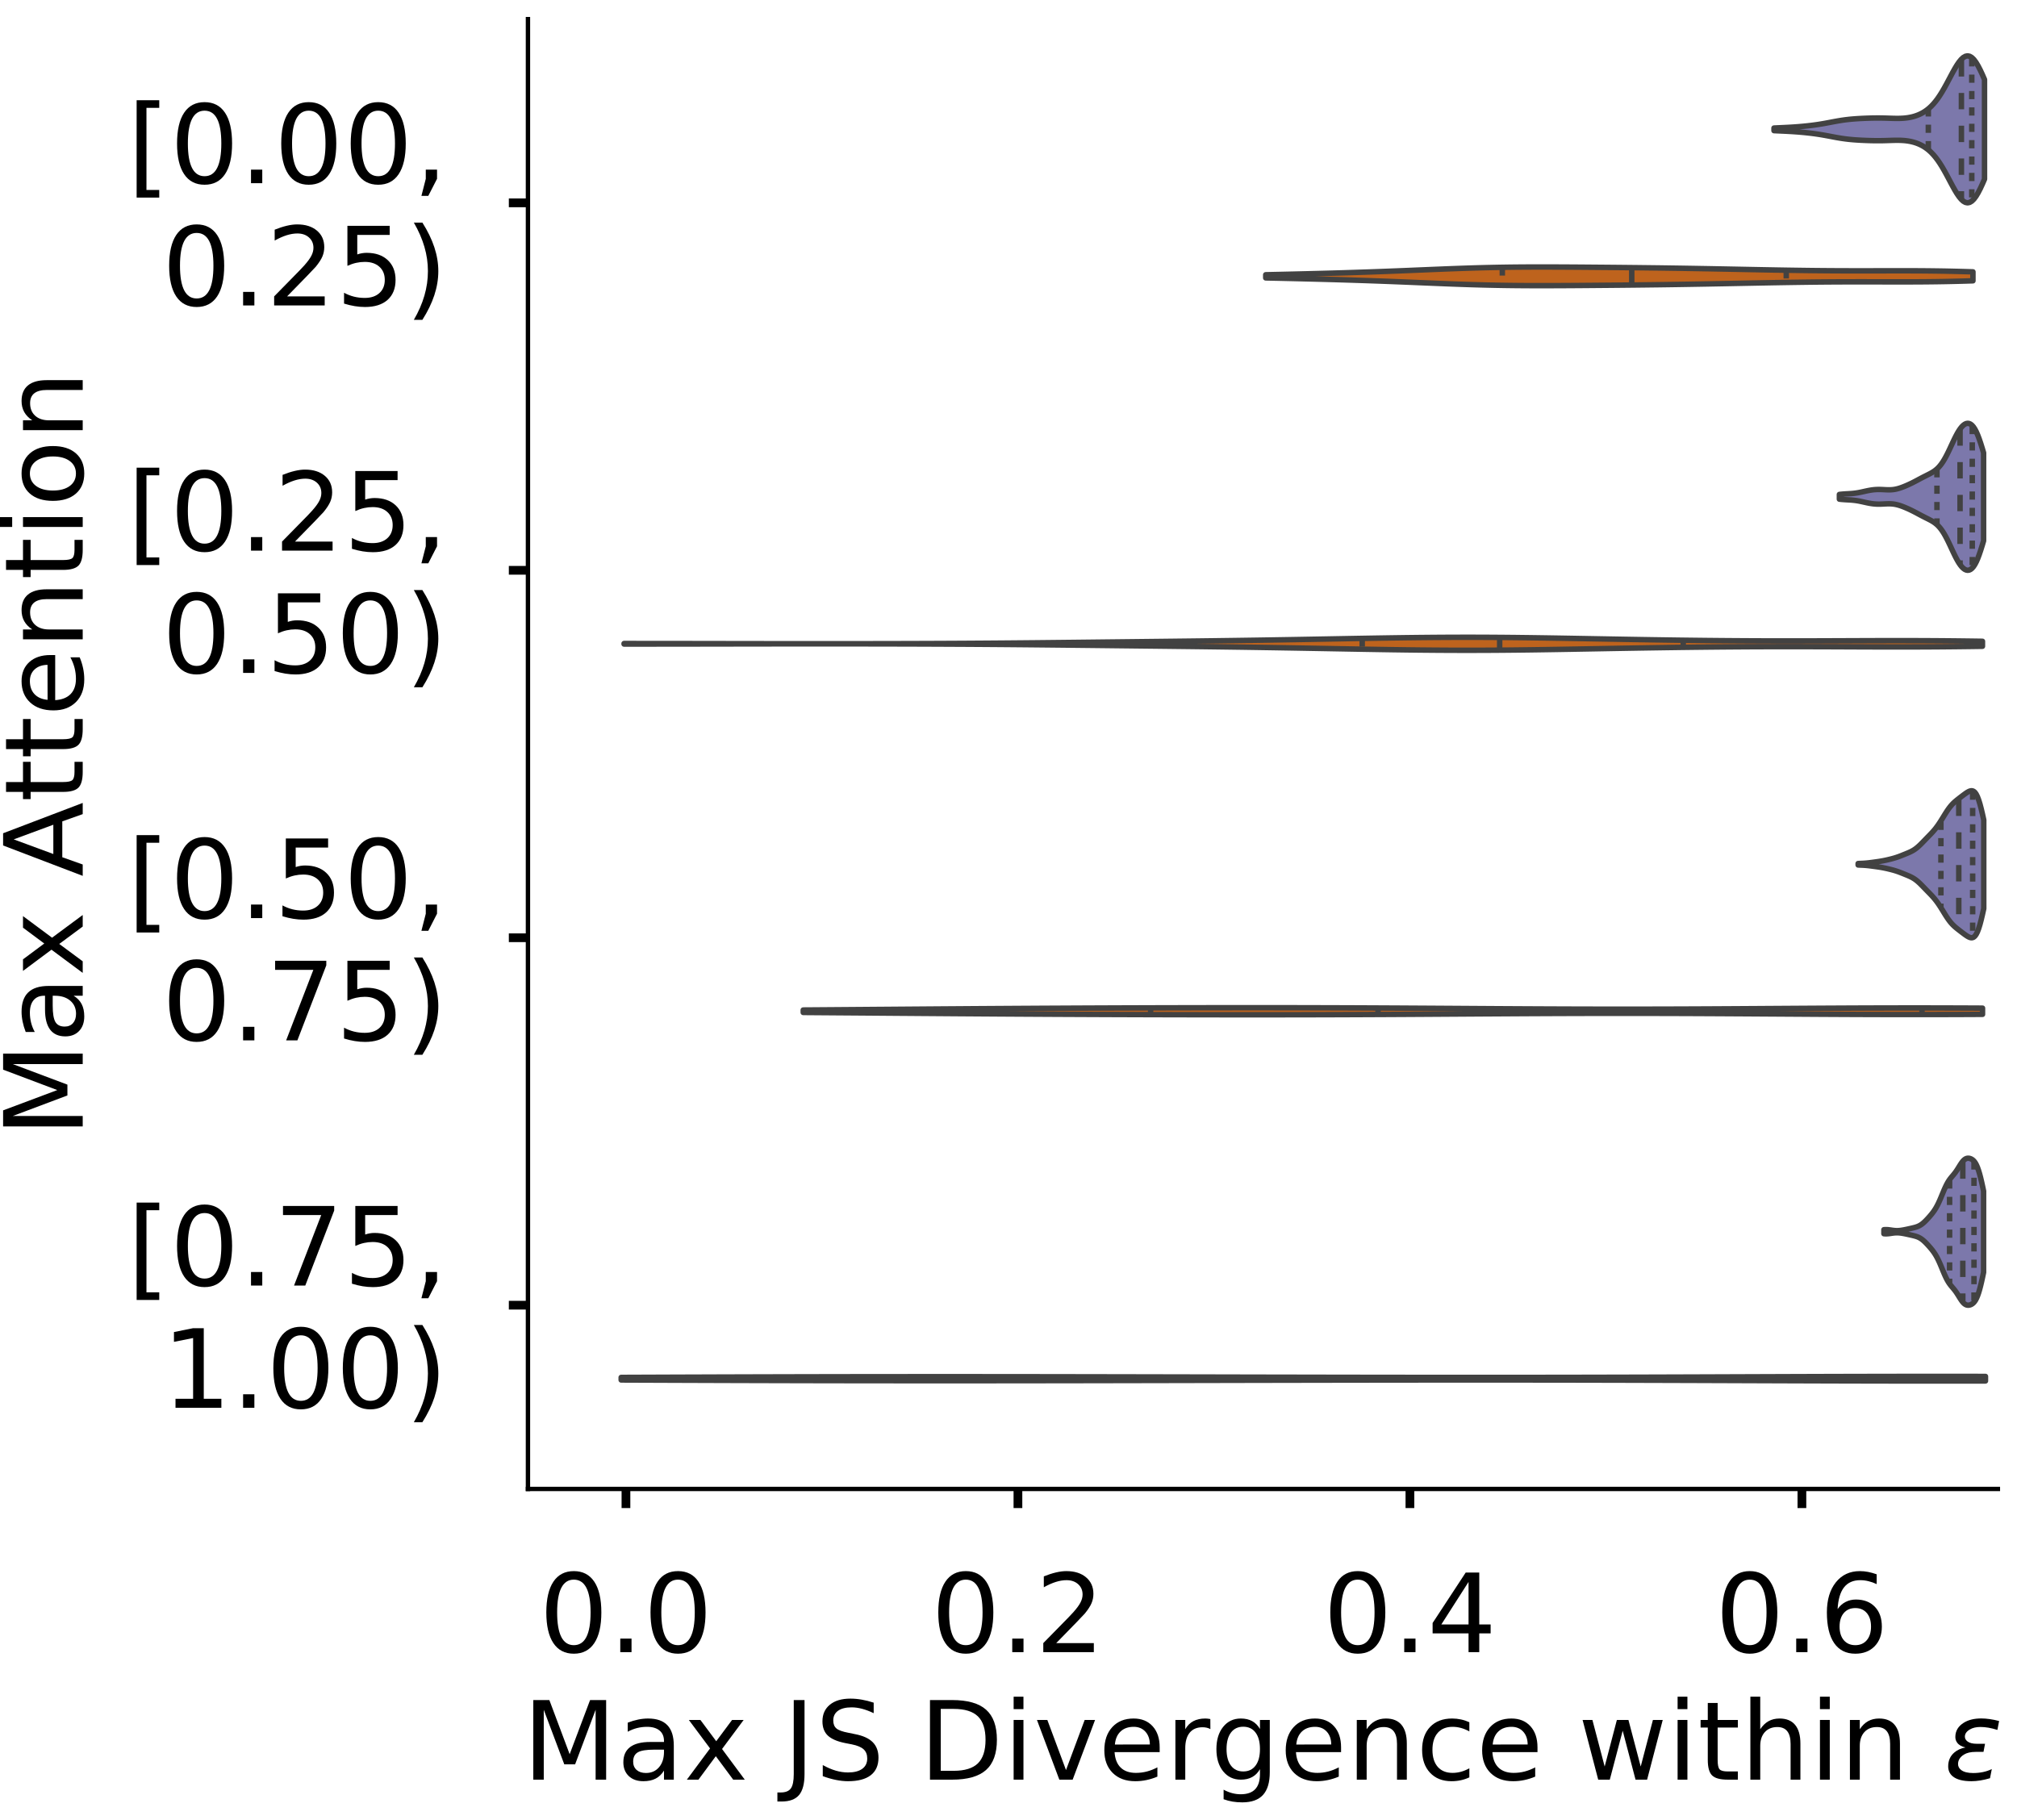 <?xml version="1.0" encoding="utf-8" standalone="no"?>
<!DOCTYPE svg PUBLIC "-//W3C//DTD SVG 1.1//EN"
  "http://www.w3.org/Graphics/SVG/1.1/DTD/svg11.dtd">
<!-- Created with matplotlib (https://matplotlib.org/) -->
<svg height="333.433pt" version="1.1" viewBox="0 0 369.433 333.433" width="369.433pt" xmlns="http://www.w3.org/2000/svg" xmlns:xlink="http://www.w3.org/1999/xlink">
 <defs>
  <style type="text/css">
*{stroke-linecap:butt;stroke-linejoin:round;}
  </style>
 </defs>
 <g id="figure_1">
  <g id="patch_1">
   <path d="M 0 333.433 
L 369.433 333.433 
L 369.433 -0 
L 0 -0 
z
" style="fill:#ffffff;"/>
  </g>
  <g id="axes_1">
   <g id="patch_2">
    <path d="M -276.333 272.733 
L -7.1 272.733 
L -7.1 3.5 
L -276.333 3.5 
z
" style="fill:#ffffff;"/>
   </g>
   <g id="patch_3">
    <path clip-path="url(#p65dae0afcb)" d="M -264.095 272.733 
L -257.977 272.733 
L -257.977 272.733 
L -264.095 272.733 
z
" style="fill:#7570b3;opacity:0.6;stroke:#000000;stroke-linejoin:miter;stroke-width:0.5;"/>
   </g>
   <g id="patch_4">
    <path clip-path="url(#p65dae0afcb)" d="M -257.977 272.733 
L -251.858 272.733 
L -251.858 272.733 
L -257.977 272.733 
z
" style="fill:#7570b3;opacity:0.6;stroke:#000000;stroke-linejoin:miter;stroke-width:0.5;"/>
   </g>
   <g id="patch_5">
    <path clip-path="url(#p65dae0afcb)" d="M -251.858 272.733 
L -245.739 272.733 
L -245.739 272.733 
L -251.858 272.733 
z
" style="fill:#7570b3;opacity:0.6;stroke:#000000;stroke-linejoin:miter;stroke-width:0.5;"/>
   </g>
   <g id="patch_6">
    <path clip-path="url(#p65dae0afcb)" d="M -245.739 272.733 
L -239.62 272.733 
L -239.62 272.733 
L -245.739 272.733 
z
" style="fill:#7570b3;opacity:0.6;stroke:#000000;stroke-linejoin:miter;stroke-width:0.5;"/>
   </g>
   <g id="patch_7">
    <path clip-path="url(#p65dae0afcb)" d="M -239.62 272.733 
L -233.501 272.733 
L -233.501 272.733 
L -239.62 272.733 
z
" style="fill:#7570b3;opacity:0.6;stroke:#000000;stroke-linejoin:miter;stroke-width:0.5;"/>
   </g>
   <g id="patch_8">
    <path clip-path="url(#p65dae0afcb)" d="M -233.501 272.733 
L -227.382 272.733 
L -227.382 272.733 
L -233.501 272.733 
z
" style="fill:#7570b3;opacity:0.6;stroke:#000000;stroke-linejoin:miter;stroke-width:0.5;"/>
   </g>
   <g id="patch_9">
    <path clip-path="url(#p65dae0afcb)" d="M -227.382 272.733 
L -221.263 272.733 
L -221.263 272.733 
L -227.382 272.733 
z
" style="fill:#7570b3;opacity:0.6;stroke:#000000;stroke-linejoin:miter;stroke-width:0.5;"/>
   </g>
   <g id="patch_10">
    <path clip-path="url(#p65dae0afcb)" d="M -221.263 272.733 
L -215.144 272.733 
L -215.144 272.733 
L -221.263 272.733 
z
" style="fill:#7570b3;opacity:0.6;stroke:#000000;stroke-linejoin:miter;stroke-width:0.5;"/>
   </g>
   <g id="patch_11">
    <path clip-path="url(#p65dae0afcb)" d="M -215.144 272.733 
L -209.025 272.733 
L -209.025 272.733 
L -215.144 272.733 
z
" style="fill:#7570b3;opacity:0.6;stroke:#000000;stroke-linejoin:miter;stroke-width:0.5;"/>
   </g>
   <g id="patch_12">
    <path clip-path="url(#p65dae0afcb)" d="M -209.025 272.733 
L -202.906 272.733 
L -202.906 272.733 
L -209.025 272.733 
z
" style="fill:#7570b3;opacity:0.6;stroke:#000000;stroke-linejoin:miter;stroke-width:0.5;"/>
   </g>
   <g id="patch_13">
    <path clip-path="url(#p65dae0afcb)" d="M -202.906 272.733 
L -196.787 272.733 
L -196.787 272.733 
L -202.906 272.733 
z
" style="fill:#7570b3;opacity:0.6;stroke:#000000;stroke-linejoin:miter;stroke-width:0.5;"/>
   </g>
   <g id="patch_14">
    <path clip-path="url(#p65dae0afcb)" d="M -196.787 272.733 
L -190.668 272.733 
L -190.668 272.733 
L -196.787 272.733 
z
" style="fill:#7570b3;opacity:0.6;stroke:#000000;stroke-linejoin:miter;stroke-width:0.5;"/>
   </g>
   <g id="patch_15">
    <path clip-path="url(#p65dae0afcb)" d="M -190.668 272.733 
L -184.549 272.733 
L -184.549 272.733 
L -190.668 272.733 
z
" style="fill:#7570b3;opacity:0.6;stroke:#000000;stroke-linejoin:miter;stroke-width:0.5;"/>
   </g>
   <g id="patch_16">
    <path clip-path="url(#p65dae0afcb)" d="M -184.549 272.733 
L -178.43 272.733 
L -178.43 272.733 
L -184.549 272.733 
z
" style="fill:#7570b3;opacity:0.6;stroke:#000000;stroke-linejoin:miter;stroke-width:0.5;"/>
   </g>
   <g id="patch_17">
    <path clip-path="url(#p65dae0afcb)" d="M -178.43 272.733 
L -172.311 272.733 
L -172.311 272.733 
L -178.43 272.733 
z
" style="fill:#7570b3;opacity:0.6;stroke:#000000;stroke-linejoin:miter;stroke-width:0.5;"/>
   </g>
   <g id="patch_18">
    <path clip-path="url(#p65dae0afcb)" d="M -172.311 272.733 
L -166.192 272.733 
L -166.192 272.733 
L -172.311 272.733 
z
" style="fill:#7570b3;opacity:0.6;stroke:#000000;stroke-linejoin:miter;stroke-width:0.5;"/>
   </g>
   <g id="patch_19">
    <path clip-path="url(#p65dae0afcb)" d="M -166.192 272.733 
L -160.073 272.733 
L -160.073 272.733 
L -166.192 272.733 
z
" style="fill:#7570b3;opacity:0.6;stroke:#000000;stroke-linejoin:miter;stroke-width:0.5;"/>
   </g>
   <g id="patch_20">
    <path clip-path="url(#p65dae0afcb)" d="M -160.073 272.733 
L -153.955 272.733 
L -153.955 272.733 
L -160.073 272.733 
z
" style="fill:#7570b3;opacity:0.6;stroke:#000000;stroke-linejoin:miter;stroke-width:0.5;"/>
   </g>
   <g id="patch_21">
    <path clip-path="url(#p65dae0afcb)" d="M -153.955 272.733 
L -147.836 272.733 
L -147.836 272.733 
L -153.955 272.733 
z
" style="fill:#7570b3;opacity:0.6;stroke:#000000;stroke-linejoin:miter;stroke-width:0.5;"/>
   </g>
   <g id="patch_22">
    <path clip-path="url(#p65dae0afcb)" d="M -147.836 272.733 
L -141.717 272.733 
L -141.717 272.733 
L -147.836 272.733 
z
" style="fill:#7570b3;opacity:0.6;stroke:#000000;stroke-linejoin:miter;stroke-width:0.5;"/>
   </g>
   <g id="patch_23">
    <path clip-path="url(#p65dae0afcb)" d="M -141.717 272.733 
L -135.598 272.733 
L -135.598 272.733 
L -141.717 272.733 
z
" style="fill:#7570b3;opacity:0.6;stroke:#000000;stroke-linejoin:miter;stroke-width:0.5;"/>
   </g>
   <g id="patch_24">
    <path clip-path="url(#p65dae0afcb)" d="M -135.598 272.733 
L -129.479 272.733 
L -129.479 272.733 
L -135.598 272.733 
z
" style="fill:#7570b3;opacity:0.6;stroke:#000000;stroke-linejoin:miter;stroke-width:0.5;"/>
   </g>
   <g id="patch_25">
    <path clip-path="url(#p65dae0afcb)" d="M -129.479 272.733 
L -123.36 272.733 
L -123.36 272.733 
L -129.479 272.733 
z
" style="fill:#7570b3;opacity:0.6;stroke:#000000;stroke-linejoin:miter;stroke-width:0.5;"/>
   </g>
   <g id="patch_26">
    <path clip-path="url(#p65dae0afcb)" d="M -123.36 272.733 
L -117.241 272.733 
L -117.241 272.733 
L -123.36 272.733 
z
" style="fill:#7570b3;opacity:0.6;stroke:#000000;stroke-linejoin:miter;stroke-width:0.5;"/>
   </g>
   <g id="patch_27">
    <path clip-path="url(#p65dae0afcb)" d="M -117.241 272.733 
L -111.122 272.733 
L -111.122 272.733 
L -117.241 272.733 
z
" style="fill:#7570b3;opacity:0.6;stroke:#000000;stroke-linejoin:miter;stroke-width:0.5;"/>
   </g>
   <g id="patch_28">
    <path clip-path="url(#p65dae0afcb)" d="M -111.122 272.733 
L -105.003 272.733 
L -105.003 272.733 
L -111.122 272.733 
z
" style="fill:#7570b3;opacity:0.6;stroke:#000000;stroke-linejoin:miter;stroke-width:0.5;"/>
   </g>
   <g id="patch_29">
    <path clip-path="url(#p65dae0afcb)" d="M -105.003 272.733 
L -98.884 272.733 
L -98.884 272.733 
L -105.003 272.733 
z
" style="fill:#7570b3;opacity:0.6;stroke:#000000;stroke-linejoin:miter;stroke-width:0.5;"/>
   </g>
   <g id="patch_30">
    <path clip-path="url(#p65dae0afcb)" d="M -98.884 272.733 
L -92.765 272.733 
L -92.765 272.733 
L -98.884 272.733 
z
" style="fill:#7570b3;opacity:0.6;stroke:#000000;stroke-linejoin:miter;stroke-width:0.5;"/>
   </g>
   <g id="patch_31">
    <path clip-path="url(#p65dae0afcb)" d="M -92.765 272.733 
L -86.646 272.733 
L -86.646 272.733 
L -92.765 272.733 
z
" style="fill:#7570b3;opacity:0.6;stroke:#000000;stroke-linejoin:miter;stroke-width:0.5;"/>
   </g>
   <g id="patch_32">
    <path clip-path="url(#p65dae0afcb)" d="M -86.646 272.733 
L -80.527 272.733 
L -80.527 272.733 
L -86.646 272.733 
z
" style="fill:#7570b3;opacity:0.6;stroke:#000000;stroke-linejoin:miter;stroke-width:0.5;"/>
   </g>
   <g id="patch_33">
    <path clip-path="url(#p65dae0afcb)" d="M -80.527 272.733 
L -74.408 272.733 
L -74.408 272.733 
L -80.527 272.733 
z
" style="fill:#7570b3;opacity:0.6;stroke:#000000;stroke-linejoin:miter;stroke-width:0.5;"/>
   </g>
   <g id="patch_34">
    <path clip-path="url(#p65dae0afcb)" d="M -74.408 272.733 
L -68.289 272.733 
L -68.289 272.733 
L -74.408 272.733 
z
" style="fill:#7570b3;opacity:0.6;stroke:#000000;stroke-linejoin:miter;stroke-width:0.5;"/>
   </g>
   <g id="patch_35">
    <path clip-path="url(#p65dae0afcb)" d="M -68.289 272.733 
L -62.17 272.733 
L -62.17 272.733 
L -68.289 272.733 
z
" style="fill:#7570b3;opacity:0.6;stroke:#000000;stroke-linejoin:miter;stroke-width:0.5;"/>
   </g>
   <g id="patch_36">
    <path clip-path="url(#p65dae0afcb)" d="M -62.17 272.733 
L -56.052 272.733 
L -56.052 271.714 
L -62.17 271.714 
z
" style="fill:#7570b3;opacity:0.6;stroke:#000000;stroke-linejoin:miter;stroke-width:0.5;"/>
   </g>
   <g id="patch_37">
    <path clip-path="url(#p65dae0afcb)" d="M -56.052 272.733 
L -49.933 272.733 
L -49.933 270.184 
L -56.052 270.184 
z
" style="fill:#7570b3;opacity:0.6;stroke:#000000;stroke-linejoin:miter;stroke-width:0.5;"/>
   </g>
   <g id="patch_38">
    <path clip-path="url(#p65dae0afcb)" d="M -49.933 272.733 
L -43.814 272.733 
L -43.814 260.499 
L -49.933 260.499 
z
" style="fill:#7570b3;opacity:0.6;stroke:#000000;stroke-linejoin:miter;stroke-width:0.5;"/>
   </g>
   <g id="patch_39">
    <path clip-path="url(#p65dae0afcb)" d="M -43.814 272.733 
L -37.695 272.733 
L -37.695 245.206 
L -43.814 245.206 
z
" style="fill:#7570b3;opacity:0.6;stroke:#000000;stroke-linejoin:miter;stroke-width:0.5;"/>
   </g>
   <g id="patch_40">
    <path clip-path="url(#p65dae0afcb)" d="M -37.695 272.733 
L -31.576 272.733 
L -31.576 211.561 
L -37.695 211.561 
z
" style="fill:#7570b3;opacity:0.6;stroke:#000000;stroke-linejoin:miter;stroke-width:0.5;"/>
   </g>
   <g id="patch_41">
    <path clip-path="url(#p65dae0afcb)" d="M -31.576 272.733 
L -25.457 272.733 
L -25.457 37.221 
L -31.576 37.221 
z
" style="fill:#7570b3;opacity:0.6;stroke:#000000;stroke-linejoin:miter;stroke-width:0.5;"/>
   </g>
   <g id="patch_42">
    <path clip-path="url(#p65dae0afcb)" d="M -25.457 272.733 
L -19.338 272.733 
L -19.338 16.321 
L -25.457 16.321 
z
" style="fill:#7570b3;opacity:0.6;stroke:#000000;stroke-linejoin:miter;stroke-width:0.5;"/>
   </g>
   <g id="patch_43">
    <path clip-path="url(#p65dae0afcb)" d="M -264.095 272.733 
L -257.977 272.733 
L -257.977 263.351 
L -264.095 263.351 
z
" style="fill:#d95f02;opacity:0.6;stroke:#000000;stroke-linejoin:miter;stroke-width:0.5;"/>
   </g>
   <g id="patch_44">
    <path clip-path="url(#p65dae0afcb)" d="M -257.977 272.733 
L -251.858 272.733 
L -251.858 272.733 
L -257.977 272.733 
z
" style="fill:#d95f02;opacity:0.6;stroke:#000000;stroke-linejoin:miter;stroke-width:0.5;"/>
   </g>
   <g id="patch_45">
    <path clip-path="url(#p65dae0afcb)" d="M -251.858 272.733 
L -245.739 272.733 
L -245.739 272.733 
L -251.858 272.733 
z
" style="fill:#d95f02;opacity:0.6;stroke:#000000;stroke-linejoin:miter;stroke-width:0.5;"/>
   </g>
   <g id="patch_46">
    <path clip-path="url(#p65dae0afcb)" d="M -245.739 272.733 
L -239.62 272.733 
L -239.62 272.733 
L -245.739 272.733 
z
" style="fill:#d95f02;opacity:0.6;stroke:#000000;stroke-linejoin:miter;stroke-width:0.5;"/>
   </g>
   <g id="patch_47">
    <path clip-path="url(#p65dae0afcb)" d="M -239.62 272.733 
L -233.501 272.733 
L -233.501 271.393 
L -239.62 271.393 
z
" style="fill:#d95f02;opacity:0.6;stroke:#000000;stroke-linejoin:miter;stroke-width:0.5;"/>
   </g>
   <g id="patch_48">
    <path clip-path="url(#p65dae0afcb)" d="M -233.501 272.733 
L -227.382 272.733 
L -227.382 264.692 
L -233.501 264.692 
z
" style="fill:#d95f02;opacity:0.6;stroke:#000000;stroke-linejoin:miter;stroke-width:0.5;"/>
   </g>
   <g id="patch_49">
    <path clip-path="url(#p65dae0afcb)" d="M -227.382 272.733 
L -221.263 272.733 
L -221.263 271.393 
L -227.382 271.393 
z
" style="fill:#d95f02;opacity:0.6;stroke:#000000;stroke-linejoin:miter;stroke-width:0.5;"/>
   </g>
   <g id="patch_50">
    <path clip-path="url(#p65dae0afcb)" d="M -221.263 272.733 
L -215.144 272.733 
L -215.144 272.733 
L -221.263 272.733 
z
" style="fill:#d95f02;opacity:0.6;stroke:#000000;stroke-linejoin:miter;stroke-width:0.5;"/>
   </g>
   <g id="patch_51">
    <path clip-path="url(#p65dae0afcb)" d="M -215.144 272.733 
L -209.025 272.733 
L -209.025 272.733 
L -215.144 272.733 
z
" style="fill:#d95f02;opacity:0.6;stroke:#000000;stroke-linejoin:miter;stroke-width:0.5;"/>
   </g>
   <g id="patch_52">
    <path clip-path="url(#p65dae0afcb)" d="M -209.025 272.733 
L -202.906 272.733 
L -202.906 264.692 
L -209.025 264.692 
z
" style="fill:#d95f02;opacity:0.6;stroke:#000000;stroke-linejoin:miter;stroke-width:0.5;"/>
   </g>
   <g id="patch_53">
    <path clip-path="url(#p65dae0afcb)" d="M -202.906 272.733 
L -196.787 272.733 
L -196.787 268.712 
L -202.906 268.712 
z
" style="fill:#d95f02;opacity:0.6;stroke:#000000;stroke-linejoin:miter;stroke-width:0.5;"/>
   </g>
   <g id="patch_54">
    <path clip-path="url(#p65dae0afcb)" d="M -196.787 272.733 
L -190.668 272.733 
L -190.668 267.372 
L -196.787 267.372 
z
" style="fill:#d95f02;opacity:0.6;stroke:#000000;stroke-linejoin:miter;stroke-width:0.5;"/>
   </g>
   <g id="patch_55">
    <path clip-path="url(#p65dae0afcb)" d="M -190.668 272.733 
L -184.549 272.733 
L -184.549 266.032 
L -190.668 266.032 
z
" style="fill:#d95f02;opacity:0.6;stroke:#000000;stroke-linejoin:miter;stroke-width:0.5;"/>
   </g>
   <g id="patch_56">
    <path clip-path="url(#p65dae0afcb)" d="M -184.549 272.733 
L -178.43 272.733 
L -178.43 264.692 
L -184.549 264.692 
z
" style="fill:#d95f02;opacity:0.6;stroke:#000000;stroke-linejoin:miter;stroke-width:0.5;"/>
   </g>
   <g id="patch_57">
    <path clip-path="url(#p65dae0afcb)" d="M -178.43 272.733 
L -172.311 272.733 
L -172.311 264.692 
L -178.43 264.692 
z
" style="fill:#d95f02;opacity:0.6;stroke:#000000;stroke-linejoin:miter;stroke-width:0.5;"/>
   </g>
   <g id="patch_58">
    <path clip-path="url(#p65dae0afcb)" d="M -172.311 272.733 
L -166.192 272.733 
L -166.192 264.692 
L -172.311 264.692 
z
" style="fill:#d95f02;opacity:0.6;stroke:#000000;stroke-linejoin:miter;stroke-width:0.5;"/>
   </g>
   <g id="patch_59">
    <path clip-path="url(#p65dae0afcb)" d="M -166.192 272.733 
L -160.073 272.733 
L -160.073 264.692 
L -166.192 264.692 
z
" style="fill:#d95f02;opacity:0.6;stroke:#000000;stroke-linejoin:miter;stroke-width:0.5;"/>
   </g>
   <g id="patch_60">
    <path clip-path="url(#p65dae0afcb)" d="M -160.073 272.733 
L -153.955 272.733 
L -153.955 268.712 
L -160.073 268.712 
z
" style="fill:#d95f02;opacity:0.6;stroke:#000000;stroke-linejoin:miter;stroke-width:0.5;"/>
   </g>
   <g id="patch_61">
    <path clip-path="url(#p65dae0afcb)" d="M -153.955 272.733 
L -147.836 272.733 
L -147.836 257.99 
L -153.955 257.99 
z
" style="fill:#d95f02;opacity:0.6;stroke:#000000;stroke-linejoin:miter;stroke-width:0.5;"/>
   </g>
   <g id="patch_62">
    <path clip-path="url(#p65dae0afcb)" d="M -147.836 272.733 
L -141.717 272.733 
L -141.717 256.65 
L -147.836 256.65 
z
" style="fill:#d95f02;opacity:0.6;stroke:#000000;stroke-linejoin:miter;stroke-width:0.5;"/>
   </g>
   <g id="patch_63">
    <path clip-path="url(#p65dae0afcb)" d="M -141.717 272.733 
L -135.598 272.733 
L -135.598 257.99 
L -141.717 257.99 
z
" style="fill:#d95f02;opacity:0.6;stroke:#000000;stroke-linejoin:miter;stroke-width:0.5;"/>
   </g>
   <g id="patch_64">
    <path clip-path="url(#p65dae0afcb)" d="M -135.598 272.733 
L -129.479 272.733 
L -129.479 243.247 
L -135.598 243.247 
z
" style="fill:#d95f02;opacity:0.6;stroke:#000000;stroke-linejoin:miter;stroke-width:0.5;"/>
   </g>
   <g id="patch_65">
    <path clip-path="url(#p65dae0afcb)" d="M -129.479 272.733 
L -123.36 272.733 
L -123.36 251.289 
L -129.479 251.289 
z
" style="fill:#d95f02;opacity:0.6;stroke:#000000;stroke-linejoin:miter;stroke-width:0.5;"/>
   </g>
   <g id="patch_66">
    <path clip-path="url(#p65dae0afcb)" d="M -123.36 272.733 
L -117.241 272.733 
L -117.241 251.289 
L -123.36 251.289 
z
" style="fill:#d95f02;opacity:0.6;stroke:#000000;stroke-linejoin:miter;stroke-width:0.5;"/>
   </g>
   <g id="patch_67">
    <path clip-path="url(#p65dae0afcb)" d="M -117.241 272.733 
L -111.122 272.733 
L -111.122 232.525 
L -117.241 232.525 
z
" style="fill:#d95f02;opacity:0.6;stroke:#000000;stroke-linejoin:miter;stroke-width:0.5;"/>
   </g>
   <g id="patch_68">
    <path clip-path="url(#p65dae0afcb)" d="M -111.122 272.733 
L -105.003 272.733 
L -105.003 231.184 
L -111.122 231.184 
z
" style="fill:#d95f02;opacity:0.6;stroke:#000000;stroke-linejoin:miter;stroke-width:0.5;"/>
   </g>
   <g id="patch_69">
    <path clip-path="url(#p65dae0afcb)" d="M -105.003 272.733 
L -98.884 272.733 
L -98.884 241.907 
L -105.003 241.907 
z
" style="fill:#d95f02;opacity:0.6;stroke:#000000;stroke-linejoin:miter;stroke-width:0.5;"/>
   </g>
   <g id="patch_70">
    <path clip-path="url(#p65dae0afcb)" d="M -98.884 272.733 
L -92.765 272.733 
L -92.765 256.65 
L -98.884 256.65 
z
" style="fill:#d95f02;opacity:0.6;stroke:#000000;stroke-linejoin:miter;stroke-width:0.5;"/>
   </g>
   <g id="patch_71">
    <path clip-path="url(#p65dae0afcb)" d="M -92.765 272.733 
L -86.646 272.733 
L -86.646 252.629 
L -92.765 252.629 
z
" style="fill:#d95f02;opacity:0.6;stroke:#000000;stroke-linejoin:miter;stroke-width:0.5;"/>
   </g>
   <g id="patch_72">
    <path clip-path="url(#p65dae0afcb)" d="M -86.646 272.733 
L -80.527 272.733 
L -80.527 244.587 
L -86.646 244.587 
z
" style="fill:#d95f02;opacity:0.6;stroke:#000000;stroke-linejoin:miter;stroke-width:0.5;"/>
   </g>
   <g id="patch_73">
    <path clip-path="url(#p65dae0afcb)" d="M -80.527 272.733 
L -74.408 272.733 
L -74.408 252.629 
L -80.527 252.629 
z
" style="fill:#d95f02;opacity:0.6;stroke:#000000;stroke-linejoin:miter;stroke-width:0.5;"/>
   </g>
   <g id="patch_74">
    <path clip-path="url(#p65dae0afcb)" d="M -74.408 272.733 
L -68.289 272.733 
L -68.289 252.629 
L -74.408 252.629 
z
" style="fill:#d95f02;opacity:0.6;stroke:#000000;stroke-linejoin:miter;stroke-width:0.5;"/>
   </g>
   <g id="patch_75">
    <path clip-path="url(#p65dae0afcb)" d="M -68.289 272.733 
L -62.17 272.733 
L -62.17 259.33 
L -68.289 259.33 
z
" style="fill:#d95f02;opacity:0.6;stroke:#000000;stroke-linejoin:miter;stroke-width:0.5;"/>
   </g>
   <g id="patch_76">
    <path clip-path="url(#p65dae0afcb)" d="M -62.17 272.733 
L -56.052 272.733 
L -56.052 255.31 
L -62.17 255.31 
z
" style="fill:#d95f02;opacity:0.6;stroke:#000000;stroke-linejoin:miter;stroke-width:0.5;"/>
   </g>
   <g id="patch_77">
    <path clip-path="url(#p65dae0afcb)" d="M -56.052 272.733 
L -49.933 272.733 
L -49.933 259.33 
L -56.052 259.33 
z
" style="fill:#d95f02;opacity:0.6;stroke:#000000;stroke-linejoin:miter;stroke-width:0.5;"/>
   </g>
   <g id="patch_78">
    <path clip-path="url(#p65dae0afcb)" d="M -49.933 272.733 
L -43.814 272.733 
L -43.814 262.011 
L -49.933 262.011 
z
" style="fill:#d95f02;opacity:0.6;stroke:#000000;stroke-linejoin:miter;stroke-width:0.5;"/>
   </g>
   <g id="patch_79">
    <path clip-path="url(#p65dae0afcb)" d="M -43.814 272.733 
L -37.695 272.733 
L -37.695 256.65 
L -43.814 256.65 
z
" style="fill:#d95f02;opacity:0.6;stroke:#000000;stroke-linejoin:miter;stroke-width:0.5;"/>
   </g>
   <g id="patch_80">
    <path clip-path="url(#p65dae0afcb)" d="M -37.695 272.733 
L -31.576 272.733 
L -31.576 247.268 
L -37.695 247.268 
z
" style="fill:#d95f02;opacity:0.6;stroke:#000000;stroke-linejoin:miter;stroke-width:0.5;"/>
   </g>
   <g id="patch_81">
    <path clip-path="url(#p65dae0afcb)" d="M -31.576 272.733 
L -25.457 272.733 
L -25.457 239.226 
L -31.576 239.226 
z
" style="fill:#d95f02;opacity:0.6;stroke:#000000;stroke-linejoin:miter;stroke-width:0.5;"/>
   </g>
   <g id="patch_82">
    <path clip-path="url(#p65dae0afcb)" d="M -25.457 272.733 
L -19.338 272.733 
L -19.338 221.802 
L -25.457 221.802 
z
" style="fill:#d95f02;opacity:0.6;stroke:#000000;stroke-linejoin:miter;stroke-width:0.5;"/>
   </g>
   <g id="matplotlib.axis_1">
    <g id="xtick_1">
     <g id="line2d_1">
      <defs>
       <path d="M 0 0 
L 0 3.5 
" id="m61df565418" style="stroke:#000000;stroke-width:1.6;"/>
      </defs>
      <g/>
     </g>
     <g id="text_1">
      <!-- 0.0 -->
      <defs>
       <path d="M 31.781 66.406 
Q 24.172 66.406 20.328 58.906 
Q 16.5 51.422 16.5 36.375 
Q 16.5 21.391 20.328 13.891 
Q 24.172 6.391 31.781 6.391 
Q 39.453 6.391 43.281 13.891 
Q 47.125 21.391 47.125 36.375 
Q 47.125 51.422 43.281 58.906 
Q 39.453 66.406 31.781 66.406 
z
M 31.781 74.219 
Q 44.047 74.219 50.516 64.516 
Q 56.984 54.828 56.984 36.375 
Q 56.984 17.969 50.516 8.266 
Q 44.047 -1.422 31.781 -1.422 
Q 19.531 -1.422 13.062 8.266 
Q 6.594 17.969 6.594 36.375 
Q 6.594 54.828 13.062 64.516 
Q 19.531 74.219 31.781 74.219 
z
" id="DejaVuSans-48"/>
       <path d="M 10.688 12.406 
L 21 12.406 
L 21 0 
L 10.688 0 
z
" id="DejaVuSans-46"/>
      </defs>
      <g transform="translate(-279.999 302.63)scale(0.2 -0.2)">
       <use xlink:href="#DejaVuSans-48"/>
       <use x="63.623" xlink:href="#DejaVuSans-46"/>
       <use x="95.41" xlink:href="#DejaVuSans-48"/>
      </g>
     </g>
    </g>
    <g id="xtick_2">
     <g id="line2d_2">
      <g/>
     </g>
     <g id="text_2">
      <!-- 0.2 -->
      <defs>
       <path d="M 19.188 8.297 
L 53.609 8.297 
L 53.609 0 
L 7.328 0 
L 7.328 8.297 
Q 12.938 14.109 22.625 23.891 
Q 32.328 33.688 34.812 36.531 
Q 39.547 41.844 41.422 45.531 
Q 43.312 49.219 43.312 52.781 
Q 43.312 58.594 39.234 62.25 
Q 35.156 65.922 28.609 65.922 
Q 23.969 65.922 18.812 64.312 
Q 13.672 62.703 7.812 59.422 
L 7.812 69.391 
Q 13.766 71.781 18.938 73 
Q 24.125 74.219 28.422 74.219 
Q 39.75 74.219 46.484 68.547 
Q 53.219 62.891 53.219 53.422 
Q 53.219 48.922 51.531 44.891 
Q 49.859 40.875 45.406 35.406 
Q 44.188 33.984 37.641 27.219 
Q 31.109 20.453 19.188 8.297 
z
" id="DejaVuSans-50"/>
      </defs>
      <g transform="translate(-210.068 302.63)scale(0.2 -0.2)">
       <use xlink:href="#DejaVuSans-48"/>
       <use x="63.623" xlink:href="#DejaVuSans-46"/>
       <use x="95.41" xlink:href="#DejaVuSans-50"/>
      </g>
     </g>
    </g>
    <g id="xtick_3">
     <g id="line2d_3">
      <g/>
     </g>
     <g id="text_3">
      <!-- 0.4 -->
      <defs>
       <path d="M 37.797 64.312 
L 12.891 25.391 
L 37.797 25.391 
z
M 35.203 72.906 
L 47.609 72.906 
L 47.609 25.391 
L 58.016 25.391 
L 58.016 17.188 
L 47.609 17.188 
L 47.609 0 
L 37.797 0 
L 37.797 17.188 
L 4.891 17.188 
L 4.891 26.703 
z
" id="DejaVuSans-52"/>
      </defs>
      <g transform="translate(-140.137 302.63)scale(0.2 -0.2)">
       <use xlink:href="#DejaVuSans-48"/>
       <use x="63.623" xlink:href="#DejaVuSans-46"/>
       <use x="95.41" xlink:href="#DejaVuSans-52"/>
      </g>
     </g>
    </g>
    <g id="xtick_4">
     <g id="line2d_4">
      <g/>
     </g>
     <g id="text_4">
      <!-- 0.6 -->
      <defs>
       <path d="M 33.016 40.375 
Q 26.375 40.375 22.484 35.828 
Q 18.609 31.297 18.609 23.391 
Q 18.609 15.531 22.484 10.953 
Q 26.375 6.391 33.016 6.391 
Q 39.656 6.391 43.531 10.953 
Q 47.406 15.531 47.406 23.391 
Q 47.406 31.297 43.531 35.828 
Q 39.656 40.375 33.016 40.375 
z
M 52.594 71.297 
L 52.594 62.312 
Q 48.875 64.062 45.094 64.984 
Q 41.312 65.922 37.594 65.922 
Q 27.828 65.922 22.672 59.328 
Q 17.531 52.734 16.797 39.406 
Q 19.672 43.656 24.016 45.922 
Q 28.375 48.188 33.594 48.188 
Q 44.578 48.188 50.953 41.516 
Q 57.328 34.859 57.328 23.391 
Q 57.328 12.156 50.688 5.359 
Q 44.047 -1.422 33.016 -1.422 
Q 20.359 -1.422 13.672 8.266 
Q 6.984 17.969 6.984 36.375 
Q 6.984 53.656 15.188 63.938 
Q 23.391 74.219 37.203 74.219 
Q 40.922 74.219 44.703 73.484 
Q 48.484 72.75 52.594 71.297 
z
" id="DejaVuSans-54"/>
      </defs>
      <g transform="translate(-70.206 302.63)scale(0.2 -0.2)">
       <use xlink:href="#DejaVuSans-48"/>
       <use x="63.623" xlink:href="#DejaVuSans-46"/>
       <use x="95.41" xlink:href="#DejaVuSans-54"/>
      </g>
     </g>
    </g>
    <g id="text_5">
     <!--   -->
     <defs>
      <path id="DejaVuSans-32"/>
     </defs>
     <g transform="translate(-144.895 325.986)scale(0.2 -0.2)">
      <use xlink:href="#DejaVuSans-32"/>
     </g>
    </g>
   </g>
   <g id="matplotlib.axis_2">
    <g id="ytick_1">
     <g id="line2d_5">
      <defs>
       <path d="M 0 0 
L -3.5 0 
" id="m4fb47d0b48" style="stroke:#000000;stroke-width:1.6;"/>
      </defs>
      <g/>
     </g>
     <g id="text_6">
      <!-- 0.0 -->
      <g transform="translate(-322.84 280.332)scale(0.2 -0.2)">
       <use xlink:href="#DejaVuSans-48"/>
       <use x="63.623" xlink:href="#DejaVuSans-46"/>
       <use x="95.41" xlink:href="#DejaVuSans-48"/>
      </g>
     </g>
    </g>
    <g id="ytick_2">
     <g id="line2d_6">
      <g/>
     </g>
     <g id="text_7">
      <!-- 0.1 -->
      <defs>
       <path d="M 12.406 8.297 
L 28.516 8.297 
L 28.516 63.922 
L 10.984 60.406 
L 10.984 69.391 
L 28.422 72.906 
L 38.281 72.906 
L 38.281 8.297 
L 54.391 8.297 
L 54.391 0 
L 12.406 0 
z
" id="DejaVuSans-49"/>
      </defs>
      <g transform="translate(-322.84 220.689)scale(0.2 -0.2)">
       <use xlink:href="#DejaVuSans-48"/>
       <use x="63.623" xlink:href="#DejaVuSans-46"/>
       <use x="95.41" xlink:href="#DejaVuSans-49"/>
      </g>
     </g>
    </g>
    <g id="ytick_3">
     <g id="line2d_7">
      <g/>
     </g>
     <g id="text_8">
      <!-- 0.2 -->
      <g transform="translate(-322.84 161.046)scale(0.2 -0.2)">
       <use xlink:href="#DejaVuSans-48"/>
       <use x="63.623" xlink:href="#DejaVuSans-46"/>
       <use x="95.41" xlink:href="#DejaVuSans-50"/>
      </g>
     </g>
    </g>
    <g id="ytick_4">
     <g id="line2d_8">
      <g/>
     </g>
     <g id="text_9">
      <!-- 0.3 -->
      <defs>
       <path d="M 40.578 39.312 
Q 47.656 37.797 51.625 33 
Q 55.609 28.219 55.609 21.188 
Q 55.609 10.406 48.188 4.484 
Q 40.766 -1.422 27.094 -1.422 
Q 22.516 -1.422 17.656 -0.516 
Q 12.797 0.391 7.625 2.203 
L 7.625 11.719 
Q 11.719 9.328 16.594 8.109 
Q 21.484 6.891 26.812 6.891 
Q 36.078 6.891 40.938 10.547 
Q 45.797 14.203 45.797 21.188 
Q 45.797 27.641 41.281 31.266 
Q 36.766 34.906 28.719 34.906 
L 20.219 34.906 
L 20.219 43.016 
L 29.109 43.016 
Q 36.375 43.016 40.234 45.922 
Q 44.094 48.828 44.094 54.297 
Q 44.094 59.906 40.109 62.906 
Q 36.141 65.922 28.719 65.922 
Q 24.656 65.922 20.016 65.031 
Q 15.375 64.156 9.812 62.312 
L 9.812 71.094 
Q 15.438 72.656 20.344 73.438 
Q 25.25 74.219 29.594 74.219 
Q 40.828 74.219 47.359 69.109 
Q 53.906 64.016 53.906 55.328 
Q 53.906 49.266 50.438 45.094 
Q 46.969 40.922 40.578 39.312 
z
" id="DejaVuSans-51"/>
      </defs>
      <g transform="translate(-322.84 101.404)scale(0.2 -0.2)">
       <use xlink:href="#DejaVuSans-48"/>
       <use x="63.623" xlink:href="#DejaVuSans-46"/>
       <use x="95.41" xlink:href="#DejaVuSans-51"/>
      </g>
     </g>
    </g>
    <g id="ytick_5">
     <g id="line2d_9">
      <g/>
     </g>
     <g id="text_10">
      <!-- 0.4 -->
      <g transform="translate(-322.84 41.761)scale(0.2 -0.2)">
       <use xlink:href="#DejaVuSans-48"/>
       <use x="63.623" xlink:href="#DejaVuSans-46"/>
       <use x="95.41" xlink:href="#DejaVuSans-52"/>
      </g>
     </g>
    </g>
    <g id="text_11">
     <!--   -->
     <g transform="translate(-330.5 140.913)rotate(-90)scale(0.176 -0.176)">
      <use xlink:href="#DejaVuSans-32"/>
     </g>
    </g>
   </g>
   <g id="patch_83">
    <path style="fill:none;stroke:#000000;stroke-linecap:square;stroke-linejoin:miter;stroke-width:0.8;"/>
   </g>
   <g id="patch_84">
    <path style="fill:none;stroke:#000000;stroke-linecap:square;stroke-linejoin:miter;stroke-width:0.8;"/>
   </g>
  </g>
  <g id="axes_2">
   <g id="patch_85">
    <path d="M 96.7 272.733 
L 365.933 272.733 
L 365.933 3.5 
L 96.7 3.5 
z
" style="fill:#ffffff;"/>
   </g>
   <g id="PolyCollection_1">
    <defs>
     <path d="M 324.926 -309.5 
L 324.926 -309.982 
L 325.316 -310 
L 325.705 -310.018 
L 326.095 -310.035 
L 326.484 -310.053 
L 326.874 -310.071 
L 327.263 -310.09 
L 327.653 -310.11 
L 328.042 -310.133 
L 328.432 -310.157 
L 328.821 -310.183 
L 329.211 -310.212 
L 329.6 -310.243 
L 329.99 -310.277 
L 330.379 -310.313 
L 330.768 -310.352 
L 331.158 -310.393 
L 331.547 -310.438 
L 331.937 -310.485 
L 332.326 -310.536 
L 332.716 -310.59 
L 333.105 -310.649 
L 333.495 -310.711 
L 333.884 -310.776 
L 334.274 -310.845 
L 334.663 -310.917 
L 335.053 -310.99 
L 335.442 -311.064 
L 335.832 -311.138 
L 336.221 -311.209 
L 336.611 -311.279 
L 337 -311.344 
L 337.389 -311.405 
L 337.779 -311.461 
L 338.168 -311.512 
L 338.558 -311.557 
L 338.947 -311.597 
L 339.337 -311.632 
L 339.726 -311.662 
L 340.116 -311.689 
L 340.505 -311.713 
L 340.895 -311.734 
L 341.284 -311.753 
L 341.674 -311.769 
L 342.063 -311.783 
L 342.453 -311.796 
L 342.842 -311.806 
L 343.232 -311.813 
L 343.621 -311.817 
L 344.011 -311.818 
L 344.4 -311.816 
L 344.789 -311.81 
L 345.179 -311.802 
L 345.568 -311.791 
L 345.958 -311.779 
L 346.347 -311.766 
L 346.737 -311.755 
L 347.126 -311.747 
L 347.516 -311.744 
L 347.905 -311.748 
L 348.295 -311.761 
L 348.684 -311.785 
L 349.074 -311.822 
L 349.463 -311.874 
L 349.853 -311.942 
L 350.242 -312.028 
L 350.632 -312.134 
L 351.021 -312.262 
L 351.411 -312.414 
L 351.8 -312.592 
L 352.189 -312.799 
L 352.579 -313.039 
L 352.968 -313.317 
L 353.358 -313.635 
L 353.747 -313.998 
L 354.137 -314.411 
L 354.526 -314.875 
L 354.916 -315.392 
L 355.305 -315.963 
L 355.695 -316.585 
L 356.084 -317.251 
L 356.474 -317.954 
L 356.863 -318.682 
L 357.253 -319.419 
L 357.642 -320.146 
L 358.032 -320.844 
L 358.421 -321.491 
L 358.811 -322.063 
L 359.2 -322.538 
L 359.589 -322.897 
L 359.979 -323.123 
L 360.368 -323.202 
L 360.758 -323.128 
L 361.147 -322.899 
L 361.537 -322.518 
L 361.926 -321.996 
L 362.316 -321.347 
L 362.705 -320.593 
L 363.095 -319.756 
L 363.484 -318.862 
L 363.484 -300.62 
L 363.484 -300.62 
L 363.095 -299.725 
L 362.705 -298.888 
L 362.316 -298.134 
L 361.926 -297.486 
L 361.537 -296.964 
L 361.147 -296.583 
L 360.758 -296.353 
L 360.368 -296.279 
L 359.979 -296.359 
L 359.589 -296.584 
L 359.2 -296.943 
L 358.811 -297.419 
L 358.421 -297.991 
L 358.032 -298.637 
L 357.642 -299.335 
L 357.253 -300.063 
L 356.863 -300.8 
L 356.474 -301.527 
L 356.084 -302.23 
L 355.695 -302.897 
L 355.305 -303.518 
L 354.916 -304.089 
L 354.526 -304.607 
L 354.137 -305.071 
L 353.747 -305.483 
L 353.358 -305.847 
L 352.968 -306.165 
L 352.579 -306.442 
L 352.189 -306.683 
L 351.8 -306.89 
L 351.411 -307.068 
L 351.021 -307.22 
L 350.632 -307.347 
L 350.242 -307.453 
L 349.853 -307.54 
L 349.463 -307.608 
L 349.074 -307.66 
L 348.684 -307.697 
L 348.295 -307.721 
L 347.905 -307.734 
L 347.516 -307.738 
L 347.126 -307.735 
L 346.737 -307.727 
L 346.347 -307.715 
L 345.958 -307.703 
L 345.568 -307.691 
L 345.179 -307.68 
L 344.789 -307.671 
L 344.4 -307.666 
L 344.011 -307.664 
L 343.621 -307.665 
L 343.232 -307.669 
L 342.842 -307.676 
L 342.453 -307.686 
L 342.063 -307.698 
L 341.674 -307.713 
L 341.284 -307.729 
L 340.895 -307.748 
L 340.505 -307.769 
L 340.116 -307.792 
L 339.726 -307.819 
L 339.337 -307.85 
L 338.947 -307.885 
L 338.558 -307.925 
L 338.168 -307.97 
L 337.779 -308.021 
L 337.389 -308.076 
L 337 -308.137 
L 336.611 -308.203 
L 336.221 -308.272 
L 335.832 -308.344 
L 335.442 -308.418 
L 335.053 -308.492 
L 334.663 -308.565 
L 334.274 -308.636 
L 333.884 -308.705 
L 333.495 -308.771 
L 333.105 -308.833 
L 332.716 -308.891 
L 332.326 -308.946 
L 331.937 -308.997 
L 331.547 -309.044 
L 331.158 -309.088 
L 330.768 -309.13 
L 330.379 -309.169 
L 329.99 -309.205 
L 329.6 -309.238 
L 329.211 -309.27 
L 328.821 -309.298 
L 328.432 -309.325 
L 328.042 -309.349 
L 327.653 -309.371 
L 327.263 -309.392 
L 326.874 -309.411 
L 326.484 -309.429 
L 326.095 -309.447 
L 325.705 -309.464 
L 325.316 -309.482 
L 324.926 -309.5 
z
" id="ma0fdbe4a15" style="stroke:#424242;"/>
    </defs>
    <g clip-path="url(#pb0ab2ae793)">
     <use style="fill:#7c78ab;stroke:#424242;" x="0" xlink:href="#ma0fdbe4a15" y="333.433"/>
    </g>
   </g>
   <g id="PolyCollection_2">
    <defs>
     <path d="M 231.83 -282.528 
L 231.83 -283.107 
L 233.139 -283.134 
L 234.447 -283.162 
L 235.755 -283.192 
L 237.064 -283.222 
L 238.372 -283.254 
L 239.681 -283.286 
L 240.989 -283.32 
L 242.298 -283.354 
L 243.606 -283.39 
L 244.914 -283.427 
L 246.223 -283.466 
L 247.531 -283.507 
L 248.84 -283.549 
L 250.148 -283.592 
L 251.457 -283.638 
L 252.765 -283.685 
L 254.073 -283.734 
L 255.382 -283.785 
L 256.69 -283.837 
L 257.999 -283.89 
L 259.307 -283.945 
L 260.616 -283.999 
L 261.924 -284.053 
L 263.232 -284.107 
L 264.541 -284.16 
L 265.849 -284.21 
L 267.158 -284.258 
L 268.466 -284.303 
L 269.774 -284.345 
L 271.083 -284.383 
L 272.391 -284.416 
L 273.7 -284.445 
L 275.008 -284.469 
L 276.317 -284.489 
L 277.625 -284.504 
L 278.933 -284.515 
L 280.242 -284.522 
L 281.55 -284.525 
L 282.859 -284.525 
L 284.167 -284.523 
L 285.476 -284.518 
L 286.784 -284.512 
L 288.092 -284.504 
L 289.401 -284.495 
L 290.709 -284.485 
L 292.018 -284.474 
L 293.326 -284.463 
L 294.635 -284.452 
L 295.943 -284.44 
L 297.251 -284.427 
L 298.56 -284.414 
L 299.868 -284.4 
L 301.177 -284.385 
L 302.485 -284.369 
L 303.794 -284.353 
L 305.102 -284.335 
L 306.41 -284.316 
L 307.719 -284.296 
L 309.027 -284.275 
L 310.336 -284.253 
L 311.644 -284.23 
L 312.952 -284.207 
L 314.261 -284.182 
L 315.569 -284.158 
L 316.878 -284.132 
L 318.186 -284.107 
L 319.495 -284.081 
L 320.803 -284.055 
L 322.111 -284.03 
L 323.42 -284.005 
L 324.728 -283.981 
L 326.037 -283.958 
L 327.345 -283.936 
L 328.654 -283.916 
L 329.962 -283.897 
L 331.27 -283.88 
L 332.579 -283.865 
L 333.887 -283.853 
L 335.196 -283.843 
L 336.504 -283.835 
L 337.813 -283.83 
L 339.121 -283.827 
L 340.429 -283.826 
L 341.738 -283.826 
L 343.046 -283.828 
L 344.355 -283.831 
L 345.663 -283.833 
L 346.972 -283.835 
L 348.28 -283.835 
L 349.588 -283.834 
L 350.897 -283.83 
L 352.205 -283.822 
L 353.514 -283.81 
L 354.822 -283.794 
L 356.13 -283.773 
L 357.439 -283.746 
L 358.747 -283.715 
L 360.056 -283.679 
L 361.364 -283.639 
L 361.364 -281.996 
L 361.364 -281.996 
L 360.056 -281.956 
L 358.747 -281.92 
L 357.439 -281.889 
L 356.13 -281.862 
L 354.822 -281.841 
L 353.514 -281.825 
L 352.205 -281.813 
L 350.897 -281.805 
L 349.588 -281.801 
L 348.28 -281.8 
L 346.972 -281.8 
L 345.663 -281.802 
L 344.355 -281.804 
L 343.046 -281.807 
L 341.738 -281.809 
L 340.429 -281.809 
L 339.121 -281.808 
L 337.813 -281.805 
L 336.504 -281.8 
L 335.196 -281.792 
L 333.887 -281.782 
L 332.579 -281.77 
L 331.27 -281.755 
L 329.962 -281.738 
L 328.654 -281.719 
L 327.345 -281.699 
L 326.037 -281.677 
L 324.728 -281.654 
L 323.42 -281.63 
L 322.111 -281.605 
L 320.803 -281.58 
L 319.495 -281.554 
L 318.186 -281.528 
L 316.878 -281.503 
L 315.569 -281.477 
L 314.261 -281.453 
L 312.952 -281.428 
L 311.644 -281.405 
L 310.336 -281.382 
L 309.027 -281.36 
L 307.719 -281.339 
L 306.41 -281.319 
L 305.102 -281.3 
L 303.794 -281.282 
L 302.485 -281.266 
L 301.177 -281.25 
L 299.868 -281.235 
L 298.56 -281.221 
L 297.251 -281.208 
L 295.943 -281.195 
L 294.635 -281.183 
L 293.326 -281.172 
L 292.018 -281.161 
L 290.709 -281.15 
L 289.401 -281.14 
L 288.092 -281.131 
L 286.784 -281.123 
L 285.476 -281.117 
L 284.167 -281.112 
L 282.859 -281.11 
L 281.55 -281.11 
L 280.242 -281.113 
L 278.933 -281.12 
L 277.625 -281.131 
L 276.317 -281.146 
L 275.008 -281.166 
L 273.7 -281.19 
L 272.391 -281.219 
L 271.083 -281.252 
L 269.774 -281.29 
L 268.466 -281.332 
L 267.158 -281.377 
L 265.849 -281.425 
L 264.541 -281.475 
L 263.232 -281.528 
L 261.924 -281.582 
L 260.616 -281.636 
L 259.307 -281.69 
L 257.999 -281.745 
L 256.69 -281.798 
L 255.382 -281.85 
L 254.073 -281.901 
L 252.765 -281.95 
L 251.457 -281.997 
L 250.148 -282.043 
L 248.84 -282.086 
L 247.531 -282.128 
L 246.223 -282.169 
L 244.914 -282.208 
L 243.606 -282.245 
L 242.298 -282.281 
L 240.989 -282.315 
L 239.681 -282.349 
L 238.372 -282.381 
L 237.064 -282.413 
L 235.755 -282.443 
L 234.447 -282.473 
L 233.139 -282.501 
L 231.83 -282.528 
z
" id="me4d2c5ac86" style="stroke:#424242;"/>
    </defs>
    <g clip-path="url(#pb0ab2ae793)">
     <use style="fill:#be631d;stroke:#424242;" x="0" xlink:href="#me4d2c5ac86" y="333.433"/>
    </g>
   </g>
   <g id="PolyCollection_3">
    <defs>
     <path d="M 336.902 -241.999 
L 336.902 -242.866 
L 337.169 -242.896 
L 337.436 -242.921 
L 337.703 -242.943 
L 337.97 -242.96 
L 338.236 -242.976 
L 338.503 -242.99 
L 338.77 -243.006 
L 339.037 -243.023 
L 339.303 -243.045 
L 339.57 -243.072 
L 339.837 -243.105 
L 340.104 -243.144 
L 340.371 -243.189 
L 340.637 -243.24 
L 340.904 -243.295 
L 341.171 -243.353 
L 341.438 -243.413 
L 341.704 -243.472 
L 341.971 -243.529 
L 342.238 -243.583 
L 342.505 -243.632 
L 342.772 -243.675 
L 343.038 -243.711 
L 343.305 -243.739 
L 343.572 -243.759 
L 343.839 -243.771 
L 344.106 -243.775 
L 344.372 -243.773 
L 344.639 -243.765 
L 344.906 -243.753 
L 345.173 -243.739 
L 345.439 -243.726 
L 345.706 -243.716 
L 345.973 -243.712 
L 346.24 -243.716 
L 346.507 -243.731 
L 346.773 -243.757 
L 347.04 -243.796 
L 347.307 -243.849 
L 347.574 -243.913 
L 347.84 -243.989 
L 348.107 -244.075 
L 348.374 -244.17 
L 348.641 -244.272 
L 348.908 -244.38 
L 349.174 -244.493 
L 349.441 -244.61 
L 349.708 -244.732 
L 349.975 -244.858 
L 350.241 -244.988 
L 350.508 -245.123 
L 350.775 -245.261 
L 351.042 -245.402 
L 351.309 -245.544 
L 351.575 -245.687 
L 351.842 -245.829 
L 352.109 -245.968 
L 352.376 -246.106 
L 352.643 -246.24 
L 352.909 -246.374 
L 353.176 -246.508 
L 353.443 -246.645 
L 353.71 -246.789 
L 353.976 -246.945 
L 354.243 -247.118 
L 354.51 -247.314 
L 354.777 -247.538 
L 355.044 -247.797 
L 355.31 -248.096 
L 355.577 -248.437 
L 355.844 -248.823 
L 356.111 -249.254 
L 356.377 -249.728 
L 356.644 -250.239 
L 356.911 -250.781 
L 357.178 -251.344 
L 357.445 -251.918 
L 357.711 -252.49 
L 357.978 -253.048 
L 358.245 -253.58 
L 358.512 -254.075 
L 358.778 -254.524 
L 359.045 -254.917 
L 359.312 -255.251 
L 359.579 -255.518 
L 359.846 -255.717 
L 360.112 -255.844 
L 360.379 -255.894 
L 360.646 -255.864 
L 360.913 -255.749 
L 361.18 -255.543 
L 361.446 -255.241 
L 361.713 -254.838 
L 361.98 -254.332 
L 362.247 -253.726 
L 362.513 -253.024 
L 362.78 -252.239 
L 363.047 -251.387 
L 363.314 -250.488 
L 363.314 -234.377 
L 363.314 -234.377 
L 363.047 -233.478 
L 362.78 -232.626 
L 362.513 -231.841 
L 362.247 -231.139 
L 361.98 -230.533 
L 361.713 -230.027 
L 361.446 -229.624 
L 361.18 -229.322 
L 360.913 -229.116 
L 360.646 -229.001 
L 360.379 -228.971 
L 360.112 -229.021 
L 359.846 -229.148 
L 359.579 -229.347 
L 359.312 -229.614 
L 359.045 -229.948 
L 358.778 -230.341 
L 358.512 -230.79 
L 358.245 -231.285 
L 357.978 -231.817 
L 357.711 -232.375 
L 357.445 -232.947 
L 357.178 -233.521 
L 356.911 -234.084 
L 356.644 -234.626 
L 356.377 -235.137 
L 356.111 -235.611 
L 355.844 -236.042 
L 355.577 -236.428 
L 355.31 -236.769 
L 355.044 -237.068 
L 354.777 -237.327 
L 354.51 -237.551 
L 354.243 -237.747 
L 353.976 -237.92 
L 353.71 -238.076 
L 353.443 -238.22 
L 353.176 -238.357 
L 352.909 -238.491 
L 352.643 -238.625 
L 352.376 -238.759 
L 352.109 -238.897 
L 351.842 -239.036 
L 351.575 -239.178 
L 351.309 -239.321 
L 351.042 -239.463 
L 350.775 -239.604 
L 350.508 -239.742 
L 350.241 -239.877 
L 349.975 -240.007 
L 349.708 -240.133 
L 349.441 -240.255 
L 349.174 -240.372 
L 348.908 -240.485 
L 348.641 -240.593 
L 348.374 -240.695 
L 348.107 -240.79 
L 347.84 -240.876 
L 347.574 -240.952 
L 347.307 -241.016 
L 347.04 -241.069 
L 346.773 -241.108 
L 346.507 -241.134 
L 346.24 -241.149 
L 345.973 -241.153 
L 345.706 -241.149 
L 345.439 -241.139 
L 345.173 -241.126 
L 344.906 -241.112 
L 344.639 -241.1 
L 344.372 -241.092 
L 344.106 -241.09 
L 343.839 -241.094 
L 343.572 -241.106 
L 343.305 -241.126 
L 343.038 -241.154 
L 342.772 -241.19 
L 342.505 -241.233 
L 342.238 -241.282 
L 341.971 -241.336 
L 341.704 -241.393 
L 341.438 -241.452 
L 341.171 -241.512 
L 340.904 -241.57 
L 340.637 -241.625 
L 340.371 -241.676 
L 340.104 -241.721 
L 339.837 -241.76 
L 339.57 -241.793 
L 339.303 -241.82 
L 339.037 -241.842 
L 338.77 -241.859 
L 338.503 -241.875 
L 338.236 -241.889 
L 337.97 -241.905 
L 337.703 -241.922 
L 337.436 -241.944 
L 337.169 -241.969 
L 336.902 -241.999 
z
" id="mf30954b0be" style="stroke:#424242;"/>
    </defs>
    <g clip-path="url(#pb0ab2ae793)">
     <use style="fill:#7c78ab;stroke:#424242;" x="0" xlink:href="#mf30954b0be" y="333.433"/>
    </g>
   </g>
   <g id="PolyCollection_4">
    <defs>
     <path d="M 114.305 -215.461 
L 114.305 -215.558 
L 116.818 -215.557 
L 119.331 -215.556 
L 121.844 -215.554 
L 124.357 -215.551 
L 126.87 -215.547 
L 129.384 -215.543 
L 131.897 -215.539 
L 134.41 -215.535 
L 136.923 -215.531 
L 139.436 -215.528 
L 141.95 -215.525 
L 144.463 -215.523 
L 146.976 -215.521 
L 149.489 -215.52 
L 152.002 -215.521 
L 154.515 -215.522 
L 157.029 -215.524 
L 159.542 -215.527 
L 162.055 -215.531 
L 164.568 -215.536 
L 167.081 -215.543 
L 169.594 -215.551 
L 172.108 -215.561 
L 174.621 -215.573 
L 177.134 -215.587 
L 179.647 -215.603 
L 182.16 -215.621 
L 184.674 -215.641 
L 187.187 -215.663 
L 189.7 -215.686 
L 192.213 -215.712 
L 194.726 -215.738 
L 197.239 -215.765 
L 199.753 -215.793 
L 202.266 -215.821 
L 204.779 -215.848 
L 207.292 -215.876 
L 209.805 -215.904 
L 212.319 -215.932 
L 214.832 -215.961 
L 217.345 -215.99 
L 219.858 -216.02 
L 222.371 -216.052 
L 224.884 -216.086 
L 227.398 -216.121 
L 229.911 -216.158 
L 232.424 -216.198 
L 234.937 -216.239 
L 237.45 -216.282 
L 239.963 -216.327 
L 242.477 -216.372 
L 244.99 -216.418 
L 247.503 -216.464 
L 250.016 -216.508 
L 252.529 -216.55 
L 255.043 -216.589 
L 257.556 -216.624 
L 260.069 -216.653 
L 262.582 -216.676 
L 265.095 -216.692 
L 267.608 -216.7 
L 270.122 -216.7 
L 272.635 -216.691 
L 275.148 -216.674 
L 277.661 -216.65 
L 280.174 -216.619 
L 282.688 -216.583 
L 285.201 -216.543 
L 287.714 -216.5 
L 290.227 -216.455 
L 292.74 -216.41 
L 295.253 -216.365 
L 297.767 -216.321 
L 300.28 -216.279 
L 302.793 -216.238 
L 305.306 -216.201 
L 307.819 -216.166 
L 310.333 -216.135 
L 312.846 -216.107 
L 315.359 -216.083 
L 317.872 -216.064 
L 320.385 -216.049 
L 322.898 -216.038 
L 325.412 -216.032 
L 327.925 -216.031 
L 330.438 -216.034 
L 332.951 -216.04 
L 335.464 -216.049 
L 337.977 -216.059 
L 340.491 -216.069 
L 343.004 -216.078 
L 345.517 -216.084 
L 348.03 -216.085 
L 350.543 -216.082 
L 353.057 -216.072 
L 355.57 -216.056 
L 358.083 -216.033 
L 360.596 -216.003 
L 363.109 -215.968 
L 363.109 -215.05 
L 363.109 -215.05 
L 360.596 -215.015 
L 358.083 -214.986 
L 355.57 -214.963 
L 353.057 -214.946 
L 350.543 -214.937 
L 348.03 -214.933 
L 345.517 -214.935 
L 343.004 -214.941 
L 340.491 -214.949 
L 337.977 -214.96 
L 335.464 -214.97 
L 332.951 -214.978 
L 330.438 -214.985 
L 327.925 -214.987 
L 325.412 -214.986 
L 322.898 -214.98 
L 320.385 -214.97 
L 317.872 -214.954 
L 315.359 -214.935 
L 312.846 -214.911 
L 310.333 -214.883 
L 307.819 -214.852 
L 305.306 -214.817 
L 302.793 -214.78 
L 300.28 -214.74 
L 297.767 -214.698 
L 295.253 -214.654 
L 292.74 -214.608 
L 290.227 -214.563 
L 287.714 -214.518 
L 285.201 -214.475 
L 282.688 -214.435 
L 280.174 -214.399 
L 277.661 -214.368 
L 275.148 -214.344 
L 272.635 -214.327 
L 270.122 -214.319 
L 267.608 -214.318 
L 265.095 -214.326 
L 262.582 -214.342 
L 260.069 -214.365 
L 257.556 -214.394 
L 255.043 -214.429 
L 252.529 -214.468 
L 250.016 -214.51 
L 247.503 -214.554 
L 244.99 -214.6 
L 242.477 -214.646 
L 239.963 -214.691 
L 237.45 -214.736 
L 234.937 -214.779 
L 232.424 -214.821 
L 229.911 -214.86 
L 227.398 -214.898 
L 224.884 -214.933 
L 222.371 -214.966 
L 219.858 -214.998 
L 217.345 -215.028 
L 214.832 -215.057 
L 212.319 -215.086 
L 209.805 -215.114 
L 207.292 -215.142 
L 204.779 -215.17 
L 202.266 -215.198 
L 199.753 -215.226 
L 197.239 -215.253 
L 194.726 -215.281 
L 192.213 -215.307 
L 189.7 -215.332 
L 187.187 -215.356 
L 184.674 -215.378 
L 182.16 -215.398 
L 179.647 -215.416 
L 177.134 -215.432 
L 174.621 -215.445 
L 172.108 -215.457 
L 169.594 -215.467 
L 167.081 -215.476 
L 164.568 -215.482 
L 162.055 -215.488 
L 159.542 -215.492 
L 157.029 -215.495 
L 154.515 -215.497 
L 152.002 -215.498 
L 149.489 -215.498 
L 146.976 -215.497 
L 144.463 -215.496 
L 141.95 -215.493 
L 139.436 -215.491 
L 136.923 -215.487 
L 134.41 -215.483 
L 131.897 -215.479 
L 129.384 -215.475 
L 126.87 -215.471 
L 124.357 -215.468 
L 121.844 -215.465 
L 119.331 -215.462 
L 116.818 -215.461 
L 114.305 -215.461 
z
" id="m9ced3568fa" style="stroke:#424242;"/>
    </defs>
    <g clip-path="url(#pb0ab2ae793)">
     <use style="fill:#be631d;stroke:#424242;" x="0" xlink:href="#m9ced3568fa" y="333.433"/>
    </g>
   </g>
   <g id="PolyCollection_5">
    <defs>
     <path d="M 340.335 -174.989 
L 340.335 -175.259 
L 340.567 -175.269 
L 340.799 -175.278 
L 341.032 -175.287 
L 341.264 -175.299 
L 341.497 -175.313 
L 341.729 -175.331 
L 341.961 -175.351 
L 342.194 -175.375 
L 342.426 -175.402 
L 342.659 -175.431 
L 342.891 -175.461 
L 343.124 -175.492 
L 343.356 -175.524 
L 343.588 -175.556 
L 343.821 -175.589 
L 344.053 -175.623 
L 344.286 -175.659 
L 344.518 -175.697 
L 344.75 -175.738 
L 344.983 -175.782 
L 345.215 -175.829 
L 345.448 -175.879 
L 345.68 -175.931 
L 345.913 -175.985 
L 346.145 -176.041 
L 346.377 -176.099 
L 346.61 -176.16 
L 346.842 -176.225 
L 347.075 -176.293 
L 347.307 -176.366 
L 347.539 -176.443 
L 347.772 -176.526 
L 348.004 -176.613 
L 348.237 -176.703 
L 348.469 -176.796 
L 348.702 -176.889 
L 348.934 -176.983 
L 349.166 -177.078 
L 349.399 -177.174 
L 349.631 -177.273 
L 349.864 -177.378 
L 350.096 -177.492 
L 350.328 -177.618 
L 350.561 -177.758 
L 350.793 -177.916 
L 351.026 -178.091 
L 351.258 -178.283 
L 351.491 -178.491 
L 351.723 -178.712 
L 351.955 -178.943 
L 352.188 -179.18 
L 352.42 -179.421 
L 352.653 -179.661 
L 352.885 -179.901 
L 353.117 -180.139 
L 353.35 -180.376 
L 353.582 -180.617 
L 353.815 -180.862 
L 354.047 -181.118 
L 354.28 -181.386 
L 354.512 -181.671 
L 354.744 -181.974 
L 354.977 -182.297 
L 355.209 -182.638 
L 355.442 -182.995 
L 355.674 -183.365 
L 355.907 -183.743 
L 356.139 -184.121 
L 356.371 -184.494 
L 356.604 -184.854 
L 356.836 -185.194 
L 357.069 -185.511 
L 357.301 -185.802 
L 357.533 -186.066 
L 357.766 -186.305 
L 357.998 -186.523 
L 358.231 -186.725 
L 358.463 -186.915 
L 358.696 -187.099 
L 358.928 -187.279 
L 359.16 -187.458 
L 359.393 -187.635 
L 359.625 -187.81 
L 359.858 -187.982 
L 360.09 -188.146 
L 360.322 -188.297 
L 360.555 -188.429 
L 360.787 -188.53 
L 361.02 -188.586 
L 361.252 -188.579 
L 361.485 -188.489 
L 361.717 -188.293 
L 361.949 -187.973 
L 362.182 -187.513 
L 362.414 -186.907 
L 362.647 -186.157 
L 362.879 -185.278 
L 363.111 -184.295 
L 363.344 -183.241 
L 363.344 -167.007 
L 363.344 -167.007 
L 363.111 -165.954 
L 362.879 -164.971 
L 362.647 -164.092 
L 362.414 -163.342 
L 362.182 -162.735 
L 361.949 -162.275 
L 361.717 -161.955 
L 361.485 -161.76 
L 361.252 -161.669 
L 361.02 -161.662 
L 360.787 -161.719 
L 360.555 -161.82 
L 360.322 -161.951 
L 360.09 -162.103 
L 359.858 -162.267 
L 359.625 -162.438 
L 359.393 -162.613 
L 359.16 -162.79 
L 358.928 -162.969 
L 358.696 -163.149 
L 358.463 -163.333 
L 358.231 -163.524 
L 357.998 -163.725 
L 357.766 -163.944 
L 357.533 -164.183 
L 357.301 -164.446 
L 357.069 -164.737 
L 356.836 -165.054 
L 356.604 -165.395 
L 356.371 -165.754 
L 356.139 -166.127 
L 355.907 -166.506 
L 355.674 -166.883 
L 355.442 -167.253 
L 355.209 -167.61 
L 354.977 -167.952 
L 354.744 -168.274 
L 354.512 -168.577 
L 354.28 -168.862 
L 354.047 -169.131 
L 353.815 -169.386 
L 353.582 -169.632 
L 353.35 -169.872 
L 353.117 -170.11 
L 352.885 -170.348 
L 352.653 -170.587 
L 352.42 -170.828 
L 352.188 -171.068 
L 351.955 -171.305 
L 351.723 -171.537 
L 351.491 -171.758 
L 351.258 -171.966 
L 351.026 -172.158 
L 350.793 -172.333 
L 350.561 -172.49 
L 350.328 -172.63 
L 350.096 -172.756 
L 349.864 -172.87 
L 349.631 -172.975 
L 349.399 -173.074 
L 349.166 -173.17 
L 348.934 -173.265 
L 348.702 -173.359 
L 348.469 -173.453 
L 348.237 -173.545 
L 348.004 -173.635 
L 347.772 -173.722 
L 347.539 -173.805 
L 347.307 -173.883 
L 347.075 -173.956 
L 346.842 -174.024 
L 346.61 -174.088 
L 346.377 -174.149 
L 346.145 -174.207 
L 345.913 -174.263 
L 345.68 -174.318 
L 345.448 -174.37 
L 345.215 -174.419 
L 344.983 -174.466 
L 344.75 -174.51 
L 344.518 -174.552 
L 344.286 -174.59 
L 344.053 -174.626 
L 343.821 -174.66 
L 343.588 -174.692 
L 343.356 -174.724 
L 343.124 -174.756 
L 342.891 -174.787 
L 342.659 -174.817 
L 342.426 -174.846 
L 342.194 -174.873 
L 341.961 -174.897 
L 341.729 -174.918 
L 341.497 -174.935 
L 341.264 -174.949 
L 341.032 -174.961 
L 340.799 -174.971 
L 340.567 -174.98 
L 340.335 -174.989 
z
" id="m1c580e6490" style="stroke:#424242;"/>
    </defs>
    <g clip-path="url(#pb0ab2ae793)">
     <use style="fill:#7c78ab;stroke:#424242;" x="0" xlink:href="#m1c580e6490" y="333.433"/>
    </g>
   </g>
   <g id="PolyCollection_6">
    <defs>
     <path d="M 147.122 -147.975 
L 147.122 -148.427 
L 149.304 -148.442 
L 151.485 -148.458 
L 153.667 -148.474 
L 155.849 -148.491 
L 158.031 -148.507 
L 160.213 -148.524 
L 162.394 -148.54 
L 164.576 -148.557 
L 166.758 -148.574 
L 168.94 -148.59 
L 171.122 -148.607 
L 173.303 -148.623 
L 175.485 -148.638 
L 177.667 -148.654 
L 179.849 -148.669 
L 182.031 -148.683 
L 184.212 -148.697 
L 186.394 -148.711 
L 188.576 -148.723 
L 190.758 -148.736 
L 192.94 -148.747 
L 195.121 -148.758 
L 197.303 -148.769 
L 199.485 -148.779 
L 201.667 -148.788 
L 203.848 -148.797 
L 206.03 -148.805 
L 208.212 -148.812 
L 210.394 -148.819 
L 212.576 -148.825 
L 214.757 -148.83 
L 216.939 -148.835 
L 219.121 -148.839 
L 221.303 -148.843 
L 223.485 -148.845 
L 225.666 -148.847 
L 227.848 -148.848 
L 230.03 -148.849 
L 232.212 -148.848 
L 234.394 -148.846 
L 236.575 -148.844 
L 238.757 -148.84 
L 240.939 -148.835 
L 243.121 -148.829 
L 245.303 -148.823 
L 247.484 -148.815 
L 249.666 -148.806 
L 251.848 -148.796 
L 254.03 -148.785 
L 256.212 -148.774 
L 258.393 -148.761 
L 260.575 -148.748 
L 262.757 -148.735 
L 264.939 -148.721 
L 267.121 -148.707 
L 269.302 -148.693 
L 271.484 -148.679 
L 273.666 -148.665 
L 275.848 -148.652 
L 278.029 -148.64 
L 280.211 -148.628 
L 282.393 -148.617 
L 284.575 -148.608 
L 286.757 -148.599 
L 288.938 -148.593 
L 291.12 -148.587 
L 293.302 -148.583 
L 295.484 -148.581 
L 297.666 -148.581 
L 299.847 -148.582 
L 302.029 -148.585 
L 304.211 -148.589 
L 306.393 -148.595 
L 308.575 -148.603 
L 310.756 -148.612 
L 312.938 -148.622 
L 315.12 -148.634 
L 317.302 -148.646 
L 319.484 -148.66 
L 321.665 -148.673 
L 323.847 -148.688 
L 326.029 -148.702 
L 328.211 -148.716 
L 330.393 -148.73 
L 332.574 -148.743 
L 334.756 -148.756 
L 336.938 -148.767 
L 339.12 -148.778 
L 341.302 -148.787 
L 343.483 -148.794 
L 345.665 -148.799 
L 347.847 -148.803 
L 350.029 -148.805 
L 352.21 -148.804 
L 354.392 -148.802 
L 356.574 -148.797 
L 358.756 -148.79 
L 360.938 -148.781 
L 363.119 -148.77 
L 363.119 -147.632 
L 363.119 -147.632 
L 360.938 -147.621 
L 358.756 -147.611 
L 356.574 -147.605 
L 354.392 -147.6 
L 352.21 -147.597 
L 350.029 -147.597 
L 347.847 -147.598 
L 345.665 -147.602 
L 343.483 -147.608 
L 341.302 -147.615 
L 339.12 -147.624 
L 336.938 -147.634 
L 334.756 -147.646 
L 332.574 -147.658 
L 330.393 -147.672 
L 328.211 -147.686 
L 326.029 -147.7 
L 323.847 -147.714 
L 321.665 -147.728 
L 319.484 -147.742 
L 317.302 -147.755 
L 315.12 -147.768 
L 312.938 -147.779 
L 310.756 -147.79 
L 308.575 -147.799 
L 306.393 -147.806 
L 304.211 -147.812 
L 302.029 -147.817 
L 299.847 -147.82 
L 297.666 -147.821 
L 295.484 -147.821 
L 293.302 -147.818 
L 291.12 -147.815 
L 288.938 -147.809 
L 286.757 -147.802 
L 284.575 -147.794 
L 282.393 -147.784 
L 280.211 -147.774 
L 278.029 -147.762 
L 275.848 -147.749 
L 273.666 -147.736 
L 271.484 -147.723 
L 269.302 -147.709 
L 267.121 -147.695 
L 264.939 -147.681 
L 262.757 -147.667 
L 260.575 -147.653 
L 258.393 -147.64 
L 256.212 -147.628 
L 254.03 -147.616 
L 251.848 -147.606 
L 249.666 -147.596 
L 247.484 -147.587 
L 245.303 -147.579 
L 243.121 -147.572 
L 240.939 -147.566 
L 238.757 -147.562 
L 236.575 -147.558 
L 234.394 -147.555 
L 232.212 -147.554 
L 230.03 -147.553 
L 227.848 -147.553 
L 225.666 -147.554 
L 223.485 -147.556 
L 221.303 -147.559 
L 219.121 -147.562 
L 216.939 -147.567 
L 214.757 -147.571 
L 212.576 -147.577 
L 210.394 -147.583 
L 208.212 -147.59 
L 206.03 -147.597 
L 203.848 -147.605 
L 201.667 -147.614 
L 199.485 -147.623 
L 197.303 -147.633 
L 195.121 -147.643 
L 192.94 -147.654 
L 190.758 -147.666 
L 188.576 -147.678 
L 186.394 -147.691 
L 184.212 -147.704 
L 182.031 -147.718 
L 179.849 -147.733 
L 177.667 -147.748 
L 175.485 -147.763 
L 173.303 -147.779 
L 171.122 -147.795 
L 168.94 -147.811 
L 166.758 -147.828 
L 164.576 -147.844 
L 162.394 -147.861 
L 160.213 -147.878 
L 158.031 -147.895 
L 155.849 -147.911 
L 153.667 -147.927 
L 151.485 -147.943 
L 149.304 -147.959 
L 147.122 -147.975 
z
" id="mff6ce84d18" style="stroke:#424242;"/>
    </defs>
    <g clip-path="url(#pb0ab2ae793)">
     <use style="fill:#be631d;stroke:#424242;" x="0" xlink:href="#mff6ce84d18" y="333.433"/>
    </g>
   </g>
   <g id="PolyCollection_7">
    <defs>
     <path d="M 345.057 -107.446 
L 345.057 -108.186 
L 345.241 -108.199 
L 345.426 -108.204 
L 345.61 -108.2 
L 345.794 -108.188 
L 345.979 -108.169 
L 346.163 -108.145 
L 346.348 -108.119 
L 346.532 -108.091 
L 346.716 -108.066 
L 346.901 -108.044 
L 347.085 -108.027 
L 347.27 -108.017 
L 347.454 -108.013 
L 347.639 -108.017 
L 347.823 -108.028 
L 348.007 -108.045 
L 348.192 -108.068 
L 348.376 -108.095 
L 348.561 -108.126 
L 348.745 -108.16 
L 348.929 -108.196 
L 349.114 -108.234 
L 349.298 -108.273 
L 349.483 -108.313 
L 349.667 -108.354 
L 349.851 -108.395 
L 350.036 -108.437 
L 350.22 -108.479 
L 350.405 -108.523 
L 350.589 -108.568 
L 350.773 -108.618 
L 350.958 -108.674 
L 351.142 -108.737 
L 351.327 -108.811 
L 351.511 -108.898 
L 351.695 -108.999 
L 351.88 -109.116 
L 352.064 -109.249 
L 352.249 -109.397 
L 352.433 -109.561 
L 352.618 -109.736 
L 352.802 -109.922 
L 352.986 -110.116 
L 353.171 -110.317 
L 353.355 -110.523 
L 353.54 -110.736 
L 353.724 -110.955 
L 353.908 -111.184 
L 354.093 -111.427 
L 354.277 -111.687 
L 354.462 -111.97 
L 354.646 -112.28 
L 354.83 -112.618 
L 355.015 -112.986 
L 355.199 -113.382 
L 355.384 -113.801 
L 355.568 -114.239 
L 355.752 -114.685 
L 355.937 -115.13 
L 356.121 -115.564 
L 356.306 -115.977 
L 356.49 -116.361 
L 356.675 -116.712 
L 356.859 -117.026 
L 357.043 -117.306 
L 357.228 -117.557 
L 357.412 -117.788 
L 357.597 -118.007 
L 357.781 -118.225 
L 357.965 -118.452 
L 358.15 -118.694 
L 358.334 -118.955 
L 358.519 -119.234 
L 358.703 -119.527 
L 358.887 -119.826 
L 359.072 -120.119 
L 359.256 -120.395 
L 359.441 -120.643 
L 359.625 -120.854 
L 359.809 -121.024 
L 359.994 -121.149 
L 360.178 -121.23 
L 360.363 -121.272 
L 360.547 -121.278 
L 360.731 -121.252 
L 360.916 -121.197 
L 361.1 -121.112 
L 361.285 -120.993 
L 361.469 -120.832 
L 361.654 -120.621 
L 361.838 -120.347 
L 362.022 -120 
L 362.207 -119.569 
L 362.391 -119.049 
L 362.576 -118.438 
L 362.76 -117.74 
L 362.944 -116.966 
L 363.129 -116.131 
L 363.313 -115.255 
L 363.313 -100.376 
L 363.313 -100.376 
L 363.129 -99.501 
L 362.944 -98.665 
L 362.76 -97.891 
L 362.576 -97.193 
L 362.391 -96.582 
L 362.207 -96.062 
L 362.022 -95.632 
L 361.838 -95.284 
L 361.654 -95.011 
L 361.469 -94.799 
L 361.285 -94.639 
L 361.1 -94.52 
L 360.916 -94.435 
L 360.731 -94.38 
L 360.547 -94.354 
L 360.363 -94.36 
L 360.178 -94.402 
L 359.994 -94.483 
L 359.809 -94.608 
L 359.625 -94.777 
L 359.441 -94.989 
L 359.256 -95.237 
L 359.072 -95.513 
L 358.887 -95.806 
L 358.703 -96.104 
L 358.519 -96.397 
L 358.334 -96.677 
L 358.15 -96.938 
L 357.965 -97.18 
L 357.781 -97.407 
L 357.597 -97.625 
L 357.412 -97.844 
L 357.228 -98.074 
L 357.043 -98.326 
L 356.859 -98.606 
L 356.675 -98.92 
L 356.49 -99.27 
L 356.306 -99.654 
L 356.121 -100.067 
L 355.937 -100.501 
L 355.752 -100.947 
L 355.568 -101.393 
L 355.384 -101.83 
L 355.199 -102.25 
L 355.015 -102.646 
L 354.83 -103.014 
L 354.646 -103.352 
L 354.462 -103.661 
L 354.277 -103.944 
L 354.093 -104.205 
L 353.908 -104.448 
L 353.724 -104.677 
L 353.54 -104.896 
L 353.355 -105.108 
L 353.171 -105.314 
L 352.986 -105.515 
L 352.802 -105.709 
L 352.618 -105.895 
L 352.433 -106.071 
L 352.249 -106.234 
L 352.064 -106.383 
L 351.88 -106.516 
L 351.695 -106.633 
L 351.511 -106.734 
L 351.327 -106.821 
L 351.142 -106.895 
L 350.958 -106.958 
L 350.773 -107.014 
L 350.589 -107.063 
L 350.405 -107.109 
L 350.22 -107.153 
L 350.036 -107.195 
L 349.851 -107.236 
L 349.667 -107.277 
L 349.483 -107.318 
L 349.298 -107.358 
L 349.114 -107.397 
L 348.929 -107.435 
L 348.745 -107.472 
L 348.561 -107.505 
L 348.376 -107.536 
L 348.192 -107.564 
L 348.007 -107.586 
L 347.823 -107.604 
L 347.639 -107.614 
L 347.454 -107.618 
L 347.27 -107.615 
L 347.085 -107.605 
L 346.901 -107.588 
L 346.716 -107.566 
L 346.532 -107.54 
L 346.348 -107.513 
L 346.163 -107.486 
L 345.979 -107.463 
L 345.794 -107.444 
L 345.61 -107.432 
L 345.426 -107.428 
L 345.241 -107.433 
L 345.057 -107.446 
z
" id="m5f21e5e7fb" style="stroke:#424242;"/>
    </defs>
    <g clip-path="url(#pb0ab2ae793)">
     <use style="fill:#7c78ab;stroke:#424242;" x="0" xlink:href="#m5f21e5e7fb" y="333.433"/>
    </g>
   </g>
   <g id="PolyCollection_8">
    <defs>
     <path d="M 113.773 -80.657 
L 113.773 -81.128 
L 116.297 -81.138 
L 118.821 -81.147 
L 121.346 -81.157 
L 123.87 -81.166 
L 126.394 -81.175 
L 128.918 -81.183 
L 131.442 -81.192 
L 133.966 -81.2 
L 136.49 -81.207 
L 139.014 -81.215 
L 141.538 -81.221 
L 144.062 -81.228 
L 146.587 -81.233 
L 149.111 -81.239 
L 151.635 -81.244 
L 154.159 -81.248 
L 156.683 -81.252 
L 159.207 -81.255 
L 161.731 -81.257 
L 164.255 -81.259 
L 166.779 -81.261 
L 169.303 -81.262 
L 171.828 -81.262 
L 174.352 -81.262 
L 176.876 -81.262 
L 179.4 -81.261 
L 181.924 -81.259 
L 184.448 -81.257 
L 186.972 -81.254 
L 189.496 -81.252 
L 192.02 -81.248 
L 194.544 -81.245 
L 197.068 -81.241 
L 199.593 -81.237 
L 202.117 -81.232 
L 204.641 -81.228 
L 207.165 -81.223 
L 209.689 -81.218 
L 212.213 -81.213 
L 214.737 -81.208 
L 217.261 -81.203 
L 219.785 -81.197 
L 222.309 -81.192 
L 224.834 -81.187 
L 227.358 -81.181 
L 229.882 -81.176 
L 232.406 -81.171 
L 234.93 -81.166 
L 237.454 -81.162 
L 239.978 -81.157 
L 242.502 -81.153 
L 245.026 -81.148 
L 247.55 -81.145 
L 250.075 -81.141 
L 252.599 -81.138 
L 255.123 -81.135 
L 257.647 -81.132 
L 260.171 -81.13 
L 262.695 -81.128 
L 265.219 -81.127 
L 267.743 -81.126 
L 270.267 -81.126 
L 272.791 -81.126 
L 275.316 -81.127 
L 277.84 -81.128 
L 280.364 -81.13 
L 282.888 -81.132 
L 285.412 -81.136 
L 287.936 -81.139 
L 290.46 -81.144 
L 292.984 -81.149 
L 295.508 -81.155 
L 298.032 -81.161 
L 300.556 -81.168 
L 303.081 -81.175 
L 305.605 -81.183 
L 308.129 -81.191 
L 310.653 -81.199 
L 313.177 -81.208 
L 315.701 -81.217 
L 318.225 -81.226 
L 320.749 -81.235 
L 323.273 -81.244 
L 325.797 -81.253 
L 328.322 -81.262 
L 330.846 -81.27 
L 333.37 -81.278 
L 335.894 -81.286 
L 338.418 -81.292 
L 340.942 -81.298 
L 343.466 -81.303 
L 345.99 -81.308 
L 348.514 -81.311 
L 351.038 -81.313 
L 353.563 -81.314 
L 356.087 -81.314 
L 358.611 -81.313 
L 361.135 -81.311 
L 363.659 -81.308 
L 363.659 -80.477 
L 363.659 -80.477 
L 361.135 -80.474 
L 358.611 -80.472 
L 356.087 -80.471 
L 353.563 -80.471 
L 351.038 -80.472 
L 348.514 -80.474 
L 345.99 -80.477 
L 343.466 -80.482 
L 340.942 -80.487 
L 338.418 -80.493 
L 335.894 -80.499 
L 333.37 -80.507 
L 330.846 -80.515 
L 328.322 -80.523 
L 325.797 -80.532 
L 323.273 -80.541 
L 320.749 -80.55 
L 318.225 -80.559 
L 315.701 -80.568 
L 313.177 -80.577 
L 310.653 -80.586 
L 308.129 -80.594 
L 305.605 -80.602 
L 303.081 -80.61 
L 300.556 -80.617 
L 298.032 -80.624 
L 295.508 -80.63 
L 292.984 -80.636 
L 290.46 -80.641 
L 287.936 -80.646 
L 285.412 -80.649 
L 282.888 -80.653 
L 280.364 -80.655 
L 277.84 -80.657 
L 275.316 -80.658 
L 272.791 -80.659 
L 270.267 -80.659 
L 267.743 -80.659 
L 265.219 -80.658 
L 262.695 -80.657 
L 260.171 -80.655 
L 257.647 -80.653 
L 255.123 -80.65 
L 252.599 -80.647 
L 250.075 -80.644 
L 247.55 -80.64 
L 245.026 -80.637 
L 242.502 -80.632 
L 239.978 -80.628 
L 237.454 -80.623 
L 234.93 -80.619 
L 232.406 -80.614 
L 229.882 -80.609 
L 227.358 -80.604 
L 224.834 -80.598 
L 222.309 -80.593 
L 219.785 -80.588 
L 217.261 -80.582 
L 214.737 -80.577 
L 212.213 -80.572 
L 209.689 -80.567 
L 207.165 -80.562 
L 204.641 -80.557 
L 202.117 -80.553 
L 199.593 -80.548 
L 197.068 -80.544 
L 194.544 -80.54 
L 192.02 -80.537 
L 189.496 -80.533 
L 186.972 -80.531 
L 184.448 -80.528 
L 181.924 -80.526 
L 179.4 -80.524 
L 176.876 -80.523 
L 174.352 -80.523 
L 171.828 -80.523 
L 169.303 -80.523 
L 166.779 -80.524 
L 164.255 -80.526 
L 161.731 -80.528 
L 159.207 -80.53 
L 156.683 -80.533 
L 154.159 -80.537 
L 151.635 -80.541 
L 149.111 -80.546 
L 146.587 -80.552 
L 144.062 -80.557 
L 141.538 -80.564 
L 139.014 -80.57 
L 136.49 -80.578 
L 133.966 -80.585 
L 131.442 -80.593 
L 128.918 -80.602 
L 126.394 -80.61 
L 123.87 -80.619 
L 121.346 -80.628 
L 118.821 -80.638 
L 116.297 -80.647 
L 113.773 -80.657 
z
" id="mab8c07f68a" style="stroke:#424242;"/>
    </defs>
    <g clip-path="url(#pb0ab2ae793)">
     <use style="fill:#be631d;stroke:#424242;" x="0" xlink:href="#mab8c07f68a" y="333.433"/>
    </g>
   </g>
   <g id="patch_86">
    <path clip-path="url(#pb0ab2ae793)" d="M 114.649 37.154 
L 114.649 37.154 
L 114.649 37.154 
L 114.649 37.154 
z
" style="fill:#7c78ab;stroke:#424242;stroke-linejoin:miter;stroke-width:0.5;"/>
   </g>
   <g id="patch_87">
    <path clip-path="url(#pb0ab2ae793)" d="M 114.649 37.154 
L 114.649 37.154 
L 114.649 37.154 
L 114.649 37.154 
z
" style="fill:#be631d;stroke:#424242;stroke-linejoin:miter;stroke-width:0.5;"/>
   </g>
   <g id="matplotlib.axis_3">
    <g id="xtick_5">
     <g id="line2d_10">
      <g>
       <use style="stroke:#000000;stroke-width:1.6;" x="114.649" xlink:href="#m61df565418" y="272.733"/>
      </g>
     </g>
     <g id="text_12">
      <!-- 0.0 -->
      <g transform="translate(98.746 302.63)scale(0.2 -0.2)">
       <use xlink:href="#DejaVuSans-48"/>
       <use x="63.623" xlink:href="#DejaVuSans-46"/>
       <use x="95.41" xlink:href="#DejaVuSans-48"/>
      </g>
     </g>
    </g>
    <g id="xtick_6">
     <g id="line2d_11">
      <g>
       <use style="stroke:#000000;stroke-width:1.6;" x="186.444" xlink:href="#m61df565418" y="272.733"/>
      </g>
     </g>
     <g id="text_13">
      <!-- 0.2 -->
      <g transform="translate(170.541 302.63)scale(0.2 -0.2)">
       <use xlink:href="#DejaVuSans-48"/>
       <use x="63.623" xlink:href="#DejaVuSans-46"/>
       <use x="95.41" xlink:href="#DejaVuSans-50"/>
      </g>
     </g>
    </g>
    <g id="xtick_7">
     <g id="line2d_12">
      <g>
       <use style="stroke:#000000;stroke-width:1.6;" x="258.24" xlink:href="#m61df565418" y="272.733"/>
      </g>
     </g>
     <g id="text_14">
      <!-- 0.4 -->
      <g transform="translate(242.337 302.63)scale(0.2 -0.2)">
       <use xlink:href="#DejaVuSans-48"/>
       <use x="63.623" xlink:href="#DejaVuSans-46"/>
       <use x="95.41" xlink:href="#DejaVuSans-52"/>
      </g>
     </g>
    </g>
    <g id="xtick_8">
     <g id="line2d_13">
      <g>
       <use style="stroke:#000000;stroke-width:1.6;" x="330.036" xlink:href="#m61df565418" y="272.733"/>
      </g>
     </g>
     <g id="text_15">
      <!-- 0.6 -->
      <g transform="translate(314.132 302.63)scale(0.2 -0.2)">
       <use xlink:href="#DejaVuSans-48"/>
       <use x="63.623" xlink:href="#DejaVuSans-46"/>
       <use x="95.41" xlink:href="#DejaVuSans-54"/>
      </g>
     </g>
    </g>
    <g id="text_16">
     <!-- Max JS Divergence within $\epsilon$ -->
     <defs>
      <path d="M 9.812 72.906 
L 24.516 72.906 
L 43.109 23.297 
L 61.812 72.906 
L 76.516 72.906 
L 76.516 0 
L 66.891 0 
L 66.891 64.016 
L 48.094 14.016 
L 38.188 14.016 
L 19.391 64.016 
L 19.391 0 
L 9.812 0 
z
" id="DejaVuSans-77"/>
      <path d="M 34.281 27.484 
Q 23.391 27.484 19.188 25 
Q 14.984 22.516 14.984 16.5 
Q 14.984 11.719 18.141 8.906 
Q 21.297 6.109 26.703 6.109 
Q 34.188 6.109 38.703 11.406 
Q 43.219 16.703 43.219 25.484 
L 43.219 27.484 
z
M 52.203 31.203 
L 52.203 0 
L 43.219 0 
L 43.219 8.297 
Q 40.141 3.328 35.547 0.953 
Q 30.953 -1.422 24.312 -1.422 
Q 15.922 -1.422 10.953 3.297 
Q 6 8.016 6 15.922 
Q 6 25.141 12.172 29.828 
Q 18.359 34.516 30.609 34.516 
L 43.219 34.516 
L 43.219 35.406 
Q 43.219 41.609 39.141 45 
Q 35.062 48.391 27.688 48.391 
Q 23 48.391 18.547 47.266 
Q 14.109 46.141 10.016 43.891 
L 10.016 52.203 
Q 14.938 54.109 19.578 55.047 
Q 24.219 56 28.609 56 
Q 40.484 56 46.344 49.844 
Q 52.203 43.703 52.203 31.203 
z
" id="DejaVuSans-97"/>
      <path d="M 54.891 54.688 
L 35.109 28.078 
L 55.906 0 
L 45.312 0 
L 29.391 21.484 
L 13.484 0 
L 2.875 0 
L 24.125 28.609 
L 4.688 54.688 
L 15.281 54.688 
L 29.781 35.203 
L 44.281 54.688 
z
" id="DejaVuSans-120"/>
      <path d="M 9.812 72.906 
L 19.672 72.906 
L 19.672 5.078 
Q 19.672 -8.109 14.672 -14.062 
Q 9.672 -20.016 -1.422 -20.016 
L -5.172 -20.016 
L -5.172 -11.719 
L -2.094 -11.719 
Q 4.438 -11.719 7.125 -8.047 
Q 9.812 -4.391 9.812 5.078 
z
" id="DejaVuSans-74"/>
      <path d="M 53.516 70.516 
L 53.516 60.891 
Q 47.906 63.578 42.922 64.891 
Q 37.938 66.219 33.297 66.219 
Q 25.25 66.219 20.875 63.094 
Q 16.5 59.969 16.5 54.203 
Q 16.5 49.359 19.406 46.891 
Q 22.312 44.438 30.422 42.922 
L 36.375 41.703 
Q 47.406 39.594 52.656 34.297 
Q 57.906 29 57.906 20.125 
Q 57.906 9.516 50.797 4.047 
Q 43.703 -1.422 29.984 -1.422 
Q 24.812 -1.422 18.969 -0.25 
Q 13.141 0.922 6.891 3.219 
L 6.891 13.375 
Q 12.891 10.016 18.656 8.297 
Q 24.422 6.594 29.984 6.594 
Q 38.422 6.594 43.016 9.906 
Q 47.609 13.234 47.609 19.391 
Q 47.609 24.75 44.312 27.781 
Q 41.016 30.812 33.5 32.328 
L 27.484 33.5 
Q 16.453 35.688 11.516 40.375 
Q 6.594 45.062 6.594 53.422 
Q 6.594 63.094 13.406 68.656 
Q 20.219 74.219 32.172 74.219 
Q 37.312 74.219 42.625 73.281 
Q 47.953 72.359 53.516 70.516 
z
" id="DejaVuSans-83"/>
      <path d="M 19.672 64.797 
L 19.672 8.109 
L 31.594 8.109 
Q 46.688 8.109 53.688 14.938 
Q 60.688 21.781 60.688 36.531 
Q 60.688 51.172 53.688 57.984 
Q 46.688 64.797 31.594 64.797 
z
M 9.812 72.906 
L 30.078 72.906 
Q 51.266 72.906 61.172 64.094 
Q 71.094 55.281 71.094 36.531 
Q 71.094 17.672 61.125 8.828 
Q 51.172 0 30.078 0 
L 9.812 0 
z
" id="DejaVuSans-68"/>
      <path d="M 9.422 54.688 
L 18.406 54.688 
L 18.406 0 
L 9.422 0 
z
M 9.422 75.984 
L 18.406 75.984 
L 18.406 64.594 
L 9.422 64.594 
z
" id="DejaVuSans-105"/>
      <path d="M 2.984 54.688 
L 12.5 54.688 
L 29.594 8.797 
L 46.688 54.688 
L 56.203 54.688 
L 35.688 0 
L 23.484 0 
z
" id="DejaVuSans-118"/>
      <path d="M 56.203 29.594 
L 56.203 25.203 
L 14.891 25.203 
Q 15.484 15.922 20.484 11.062 
Q 25.484 6.203 34.422 6.203 
Q 39.594 6.203 44.453 7.469 
Q 49.312 8.734 54.109 11.281 
L 54.109 2.781 
Q 49.266 0.734 44.188 -0.344 
Q 39.109 -1.422 33.891 -1.422 
Q 20.797 -1.422 13.156 6.188 
Q 5.516 13.812 5.516 26.812 
Q 5.516 40.234 12.766 48.109 
Q 20.016 56 32.328 56 
Q 43.359 56 49.781 48.891 
Q 56.203 41.797 56.203 29.594 
z
M 47.219 32.234 
Q 47.125 39.594 43.094 43.984 
Q 39.062 48.391 32.422 48.391 
Q 24.906 48.391 20.391 44.141 
Q 15.875 39.891 15.188 32.172 
z
" id="DejaVuSans-101"/>
      <path d="M 41.109 46.297 
Q 39.594 47.172 37.812 47.578 
Q 36.031 48 33.891 48 
Q 26.266 48 22.188 43.047 
Q 18.109 38.094 18.109 28.812 
L 18.109 0 
L 9.078 0 
L 9.078 54.688 
L 18.109 54.688 
L 18.109 46.188 
Q 20.953 51.172 25.484 53.578 
Q 30.031 56 36.531 56 
Q 37.453 56 38.578 55.875 
Q 39.703 55.766 41.062 55.516 
z
" id="DejaVuSans-114"/>
      <path d="M 45.406 27.984 
Q 45.406 37.75 41.375 43.109 
Q 37.359 48.484 30.078 48.484 
Q 22.859 48.484 18.828 43.109 
Q 14.797 37.75 14.797 27.984 
Q 14.797 18.266 18.828 12.891 
Q 22.859 7.516 30.078 7.516 
Q 37.359 7.516 41.375 12.891 
Q 45.406 18.266 45.406 27.984 
z
M 54.391 6.781 
Q 54.391 -7.172 48.188 -13.984 
Q 42 -20.797 29.203 -20.797 
Q 24.469 -20.797 20.266 -20.094 
Q 16.062 -19.391 12.109 -17.922 
L 12.109 -9.188 
Q 16.062 -11.328 19.922 -12.344 
Q 23.781 -13.375 27.781 -13.375 
Q 36.625 -13.375 41.016 -8.766 
Q 45.406 -4.156 45.406 5.172 
L 45.406 9.625 
Q 42.625 4.781 38.281 2.391 
Q 33.938 0 27.875 0 
Q 17.828 0 11.672 7.656 
Q 5.516 15.328 5.516 27.984 
Q 5.516 40.672 11.672 48.328 
Q 17.828 56 27.875 56 
Q 33.938 56 38.281 53.609 
Q 42.625 51.219 45.406 46.391 
L 45.406 54.688 
L 54.391 54.688 
z
" id="DejaVuSans-103"/>
      <path d="M 54.891 33.016 
L 54.891 0 
L 45.906 0 
L 45.906 32.719 
Q 45.906 40.484 42.875 44.328 
Q 39.844 48.188 33.797 48.188 
Q 26.516 48.188 22.312 43.547 
Q 18.109 38.922 18.109 30.906 
L 18.109 0 
L 9.078 0 
L 9.078 54.688 
L 18.109 54.688 
L 18.109 46.188 
Q 21.344 51.125 25.703 53.562 
Q 30.078 56 35.797 56 
Q 45.219 56 50.047 50.172 
Q 54.891 44.344 54.891 33.016 
z
" id="DejaVuSans-110"/>
      <path d="M 48.781 52.594 
L 48.781 44.188 
Q 44.969 46.297 41.141 47.344 
Q 37.312 48.391 33.406 48.391 
Q 24.656 48.391 19.812 42.844 
Q 14.984 37.312 14.984 27.297 
Q 14.984 17.281 19.812 11.734 
Q 24.656 6.203 33.406 6.203 
Q 37.312 6.203 41.141 7.25 
Q 44.969 8.297 48.781 10.406 
L 48.781 2.094 
Q 45.016 0.344 40.984 -0.531 
Q 36.969 -1.422 32.422 -1.422 
Q 20.062 -1.422 12.781 6.344 
Q 5.516 14.109 5.516 27.297 
Q 5.516 40.672 12.859 48.328 
Q 20.219 56 33.016 56 
Q 37.156 56 41.109 55.141 
Q 45.062 54.297 48.781 52.594 
z
" id="DejaVuSans-99"/>
      <path d="M 4.203 54.688 
L 13.188 54.688 
L 24.422 12.016 
L 35.594 54.688 
L 46.188 54.688 
L 57.422 12.016 
L 68.609 54.688 
L 77.594 54.688 
L 63.281 0 
L 52.688 0 
L 40.922 44.828 
L 29.109 0 
L 18.5 0 
z
" id="DejaVuSans-119"/>
      <path d="M 18.312 70.219 
L 18.312 54.688 
L 36.812 54.688 
L 36.812 47.703 
L 18.312 47.703 
L 18.312 18.016 
Q 18.312 11.328 20.141 9.422 
Q 21.969 7.516 27.594 7.516 
L 36.812 7.516 
L 36.812 0 
L 27.594 0 
Q 17.188 0 13.234 3.875 
Q 9.281 7.766 9.281 18.016 
L 9.281 47.703 
L 2.688 47.703 
L 2.688 54.688 
L 9.281 54.688 
L 9.281 70.219 
z
" id="DejaVuSans-116"/>
      <path d="M 54.891 33.016 
L 54.891 0 
L 45.906 0 
L 45.906 32.719 
Q 45.906 40.484 42.875 44.328 
Q 39.844 48.188 33.797 48.188 
Q 26.516 48.188 22.312 43.547 
Q 18.109 38.922 18.109 30.906 
L 18.109 0 
L 9.078 0 
L 9.078 75.984 
L 18.109 75.984 
L 18.109 46.188 
Q 21.344 51.125 25.703 53.562 
Q 30.078 56 35.797 56 
Q 45.219 56 50.047 50.172 
Q 54.891 44.344 54.891 33.016 
z
" id="DejaVuSans-104"/>
      <path d="M 19.734 29.5 
Q 14.453 30.672 12.156 33.844 
Q 10.453 36.078 10.453 39.109 
Q 10.453 47.406 18.359 52.25 
Q 24.609 56.062 34.188 56.062 
Q 37.891 56.062 41.938 55.469 
Q 46 54.891 50.531 53.719 
L 48.969 45.562 
Q 44.484 46.969 40.719 47.609 
Q 36.859 48.25 33.406 48.25 
Q 27.594 48.25 23.781 46 
Q 19.188 43.312 19.188 39.406 
Q 19.188 36.812 21.578 35.016 
Q 24.422 32.859 30.078 32.859 
L 37.641 32.859 
L 36.234 25.438 
L 29 25.438 
Q 22.266 25.438 18.312 22.953 
Q 12.938 19.578 12.938 14.312 
Q 12.938 10.984 15.828 8.797 
Q 19.438 6.062 26.812 6.062 
Q 31.344 6.062 35.688 6.938 
Q 40.047 7.859 43.844 9.672 
L 42.188 1.312 
Q 37.547 -0.047 33.297 -0.734 
Q 29.047 -1.422 25.141 -1.422 
Q 13.531 -1.422 8.062 3.031 
Q 3.906 6.453 3.906 12.203 
Q 3.906 19.969 9.375 24.75 
Q 13.422 28.328 19.734 29.5 
z
" id="DejaVuSans-Oblique-949"/>
     </defs>
     <g transform="translate(95.717 325.99)scale(0.2 -0.2)">
      <use transform="translate(0 0.016)" xlink:href="#DejaVuSans-77"/>
      <use transform="translate(86.279 0.016)" xlink:href="#DejaVuSans-97"/>
      <use transform="translate(147.559 0.016)" xlink:href="#DejaVuSans-120"/>
      <use transform="translate(206.738 0.016)" xlink:href="#DejaVuSans-32"/>
      <use transform="translate(238.525 0.016)" xlink:href="#DejaVuSans-74"/>
      <use transform="translate(268.018 0.016)" xlink:href="#DejaVuSans-83"/>
      <use transform="translate(331.494 0.016)" xlink:href="#DejaVuSans-32"/>
      <use transform="translate(363.281 0.016)" xlink:href="#DejaVuSans-68"/>
      <use transform="translate(440.283 0.016)" xlink:href="#DejaVuSans-105"/>
      <use transform="translate(468.066 0.016)" xlink:href="#DejaVuSans-118"/>
      <use transform="translate(527.246 0.016)" xlink:href="#DejaVuSans-101"/>
      <use transform="translate(588.77 0.016)" xlink:href="#DejaVuSans-114"/>
      <use transform="translate(629.883 0.016)" xlink:href="#DejaVuSans-103"/>
      <use transform="translate(693.359 0.016)" xlink:href="#DejaVuSans-101"/>
      <use transform="translate(754.883 0.016)" xlink:href="#DejaVuSans-110"/>
      <use transform="translate(818.262 0.016)" xlink:href="#DejaVuSans-99"/>
      <use transform="translate(873.242 0.016)" xlink:href="#DejaVuSans-101"/>
      <use transform="translate(934.766 0.016)" xlink:href="#DejaVuSans-32"/>
      <use transform="translate(966.553 0.016)" xlink:href="#DejaVuSans-119"/>
      <use transform="translate(1048.34 0.016)" xlink:href="#DejaVuSans-105"/>
      <use transform="translate(1076.123 0.016)" xlink:href="#DejaVuSans-116"/>
      <use transform="translate(1115.332 0.016)" xlink:href="#DejaVuSans-104"/>
      <use transform="translate(1178.711 0.016)" xlink:href="#DejaVuSans-105"/>
      <use transform="translate(1206.494 0.016)" xlink:href="#DejaVuSans-110"/>
      <use transform="translate(1269.873 0.016)" xlink:href="#DejaVuSans-32"/>
      <use transform="translate(1301.66 0.016)" xlink:href="#DejaVuSans-Oblique-949"/>
     </g>
    </g>
   </g>
   <g id="matplotlib.axis_4">
    <g id="ytick_6">
     <g id="line2d_14">
      <g>
       <use style="stroke:#000000;stroke-width:1.6;" x="96.7" xlink:href="#m4fb47d0b48" y="37.154"/>
      </g>
     </g>
     <g id="text_17">
      <!-- [0.00, -->
      <defs>
       <path d="M 8.594 75.984 
L 29.297 75.984 
L 29.297 69 
L 17.578 69 
L 17.578 -6.203 
L 29.297 -6.203 
L 29.297 -13.188 
L 8.594 -13.188 
z
" id="DejaVuSans-91"/>
       <path d="M 11.719 12.406 
L 22.016 12.406 
L 22.016 4 
L 14.016 -11.625 
L 7.719 -11.625 
L 11.719 4 
z
" id="DejaVuSans-44"/>
      </defs>
      <g transform="translate(23.309 33.555)scale(0.2 -0.2)">
       <use xlink:href="#DejaVuSans-91"/>
       <use x="39.014" xlink:href="#DejaVuSans-48"/>
       <use x="102.637" xlink:href="#DejaVuSans-46"/>
       <use x="134.424" xlink:href="#DejaVuSans-48"/>
       <use x="198.047" xlink:href="#DejaVuSans-48"/>
       <use x="261.67" xlink:href="#DejaVuSans-44"/>
      </g>
      <!-- 0.25) -->
      <defs>
       <path d="M 10.797 72.906 
L 49.516 72.906 
L 49.516 64.594 
L 19.828 64.594 
L 19.828 46.734 
Q 21.969 47.469 24.109 47.828 
Q 26.266 48.188 28.422 48.188 
Q 40.625 48.188 47.75 41.5 
Q 54.891 34.812 54.891 23.391 
Q 54.891 11.625 47.562 5.094 
Q 40.234 -1.422 26.906 -1.422 
Q 22.312 -1.422 17.547 -0.641 
Q 12.797 0.141 7.719 1.703 
L 7.719 11.625 
Q 12.109 9.234 16.797 8.062 
Q 21.484 6.891 26.703 6.891 
Q 35.156 6.891 40.078 11.328 
Q 45.016 15.766 45.016 23.391 
Q 45.016 31 40.078 35.438 
Q 35.156 39.891 26.703 39.891 
Q 22.75 39.891 18.812 39.016 
Q 14.891 38.141 10.797 36.281 
z
" id="DejaVuSans-53"/>
       <path d="M 8.016 75.875 
L 15.828 75.875 
Q 23.141 64.359 26.781 53.312 
Q 30.422 42.281 30.422 31.391 
Q 30.422 20.453 26.781 9.375 
Q 23.141 -1.703 15.828 -13.188 
L 8.016 -13.188 
Q 14.5 -2 17.703 9.062 
Q 20.906 20.125 20.906 31.391 
Q 20.906 42.672 17.703 53.656 
Q 14.5 64.656 8.016 75.875 
z
" id="DejaVuSans-41"/>
      </defs>
      <g transform="translate(29.666 55.95)scale(0.2 -0.2)">
       <use xlink:href="#DejaVuSans-48"/>
       <use x="63.623" xlink:href="#DejaVuSans-46"/>
       <use x="95.41" xlink:href="#DejaVuSans-50"/>
       <use x="159.033" xlink:href="#DejaVuSans-53"/>
       <use x="222.656" xlink:href="#DejaVuSans-41"/>
      </g>
     </g>
    </g>
    <g id="ytick_7">
     <g id="line2d_15">
      <g>
       <use style="stroke:#000000;stroke-width:1.6;" x="96.7" xlink:href="#m4fb47d0b48" y="104.463"/>
      </g>
     </g>
     <g id="text_18">
      <!-- [0.25, -->
      <g transform="translate(23.309 100.863)scale(0.2 -0.2)">
       <use xlink:href="#DejaVuSans-91"/>
       <use x="39.014" xlink:href="#DejaVuSans-48"/>
       <use x="102.637" xlink:href="#DejaVuSans-46"/>
       <use x="134.424" xlink:href="#DejaVuSans-50"/>
       <use x="198.047" xlink:href="#DejaVuSans-53"/>
       <use x="261.67" xlink:href="#DejaVuSans-44"/>
      </g>
      <!-- 0.50) -->
      <g transform="translate(29.666 123.259)scale(0.2 -0.2)">
       <use xlink:href="#DejaVuSans-48"/>
       <use x="63.623" xlink:href="#DejaVuSans-46"/>
       <use x="95.41" xlink:href="#DejaVuSans-53"/>
       <use x="159.033" xlink:href="#DejaVuSans-48"/>
       <use x="222.656" xlink:href="#DejaVuSans-41"/>
      </g>
     </g>
    </g>
    <g id="ytick_8">
     <g id="line2d_16">
      <g>
       <use style="stroke:#000000;stroke-width:1.6;" x="96.7" xlink:href="#m4fb47d0b48" y="171.771"/>
      </g>
     </g>
     <g id="text_19">
      <!-- [0.50, -->
      <g transform="translate(23.309 168.171)scale(0.2 -0.2)">
       <use xlink:href="#DejaVuSans-91"/>
       <use x="39.014" xlink:href="#DejaVuSans-48"/>
       <use x="102.637" xlink:href="#DejaVuSans-46"/>
       <use x="134.424" xlink:href="#DejaVuSans-53"/>
       <use x="198.047" xlink:href="#DejaVuSans-48"/>
       <use x="261.67" xlink:href="#DejaVuSans-44"/>
      </g>
      <!-- 0.75) -->
      <defs>
       <path d="M 8.203 72.906 
L 55.078 72.906 
L 55.078 68.703 
L 28.609 0 
L 18.312 0 
L 43.219 64.594 
L 8.203 64.594 
z
" id="DejaVuSans-55"/>
      </defs>
      <g transform="translate(29.666 190.567)scale(0.2 -0.2)">
       <use xlink:href="#DejaVuSans-48"/>
       <use x="63.623" xlink:href="#DejaVuSans-46"/>
       <use x="95.41" xlink:href="#DejaVuSans-55"/>
       <use x="159.033" xlink:href="#DejaVuSans-53"/>
       <use x="222.656" xlink:href="#DejaVuSans-41"/>
      </g>
     </g>
    </g>
    <g id="ytick_9">
     <g id="line2d_17">
      <g>
       <use style="stroke:#000000;stroke-width:1.6;" x="96.7" xlink:href="#m4fb47d0b48" y="239.079"/>
      </g>
     </g>
     <g id="text_20">
      <!-- [0.75, -->
      <g transform="translate(23.309 235.48)scale(0.2 -0.2)">
       <use xlink:href="#DejaVuSans-91"/>
       <use x="39.014" xlink:href="#DejaVuSans-48"/>
       <use x="102.637" xlink:href="#DejaVuSans-46"/>
       <use x="134.424" xlink:href="#DejaVuSans-55"/>
       <use x="198.047" xlink:href="#DejaVuSans-53"/>
       <use x="261.67" xlink:href="#DejaVuSans-44"/>
      </g>
      <!-- 1.00) -->
      <g transform="translate(29.666 257.875)scale(0.2 -0.2)">
       <use xlink:href="#DejaVuSans-49"/>
       <use x="63.623" xlink:href="#DejaVuSans-46"/>
       <use x="95.41" xlink:href="#DejaVuSans-48"/>
       <use x="159.033" xlink:href="#DejaVuSans-48"/>
       <use x="222.656" xlink:href="#DejaVuSans-41"/>
      </g>
     </g>
    </g>
    <g id="text_21">
     <!-- Max Attention -->
     <defs>
      <path d="M 34.188 63.188 
L 20.797 26.906 
L 47.609 26.906 
z
M 28.609 72.906 
L 39.797 72.906 
L 67.578 0 
L 57.328 0 
L 50.688 18.703 
L 17.828 18.703 
L 11.188 0 
L 0.781 0 
z
" id="DejaVuSans-65"/>
      <path d="M 30.609 48.391 
Q 23.391 48.391 19.188 42.75 
Q 14.984 37.109 14.984 27.297 
Q 14.984 17.484 19.156 11.844 
Q 23.344 6.203 30.609 6.203 
Q 37.797 6.203 41.984 11.859 
Q 46.188 17.531 46.188 27.297 
Q 46.188 37.016 41.984 42.703 
Q 37.797 48.391 30.609 48.391 
z
M 30.609 56 
Q 42.328 56 49.016 48.375 
Q 55.719 40.766 55.719 27.297 
Q 55.719 13.875 49.016 6.219 
Q 42.328 -1.422 30.609 -1.422 
Q 18.844 -1.422 12.172 6.219 
Q 5.516 13.875 5.516 27.297 
Q 5.516 40.766 12.172 48.375 
Q 18.844 56 30.609 56 
z
" id="DejaVuSans-111"/>
     </defs>
     <g transform="translate(15.15 208.295)rotate(-90)scale(0.2 -0.2)">
      <use xlink:href="#DejaVuSans-77"/>
      <use x="86.279" xlink:href="#DejaVuSans-97"/>
      <use x="147.559" xlink:href="#DejaVuSans-120"/>
      <use x="206.738" xlink:href="#DejaVuSans-32"/>
      <use x="238.525" xlink:href="#DejaVuSans-65"/>
      <use x="306.918" xlink:href="#DejaVuSans-116"/>
      <use x="346.127" xlink:href="#DejaVuSans-116"/>
      <use x="385.336" xlink:href="#DejaVuSans-101"/>
      <use x="446.859" xlink:href="#DejaVuSans-110"/>
      <use x="510.238" xlink:href="#DejaVuSans-116"/>
      <use x="549.447" xlink:href="#DejaVuSans-105"/>
      <use x="577.23" xlink:href="#DejaVuSans-111"/>
      <use x="638.412" xlink:href="#DejaVuSans-110"/>
     </g>
    </g>
   </g>
   <g id="line2d_18">
    <path clip-path="url(#pb0ab2ae793)" d="M 353.191 19.837 
L 353.191 27.548 
" style="fill:none;stroke:#424242;stroke-dasharray:1.5,1.5;stroke-dashoffset:0;"/>
   </g>
   <g id="line2d_19">
    <path clip-path="url(#pb0ab2ae793)" d="M 359.251 11.023 
L 359.251 36.362 
" style="fill:none;stroke:#424242;stroke-dasharray:3,3;stroke-dashoffset:0;"/>
   </g>
   <g id="line2d_20">
    <path clip-path="url(#pb0ab2ae793)" d="M 361.151 10.666 
L 361.151 36.719 
" style="fill:none;stroke:#424242;stroke-dasharray:1.5,1.5;stroke-dashoffset:0;"/>
   </g>
   <g id="line2d_21">
    <path clip-path="url(#pb0ab2ae793)" d="M 275.164 48.981 
L 275.164 52.251 
" style="fill:none;stroke:#424242;stroke-dasharray:1.5,1.5;stroke-dashoffset:0;"/>
   </g>
   <g id="line2d_22">
    <path clip-path="url(#pb0ab2ae793)" d="M 298.87 49.036 
L 298.87 52.196 
" style="fill:none;stroke:#424242;stroke-dasharray:3,3;stroke-dashoffset:0;"/>
   </g>
   <g id="line2d_23">
    <path clip-path="url(#pb0ab2ae793)" d="M 327.169 49.508 
L 327.169 51.723 
" style="fill:none;stroke:#424242;stroke-dasharray:1.5,1.5;stroke-dashoffset:0;"/>
   </g>
   <g id="line2d_24">
    <path clip-path="url(#pb0ab2ae793)" d="M 354.771 85.946 
L 354.771 96.056 
" style="fill:none;stroke:#424242;stroke-dasharray:1.5,1.5;stroke-dashoffset:0;"/>
   </g>
   <g id="line2d_25">
    <path clip-path="url(#pb0ab2ae793)" d="M 359.004 78.641 
L 359.004 103.361 
" style="fill:none;stroke:#424242;stroke-dasharray:3,3;stroke-dashoffset:0;"/>
   </g>
   <g id="line2d_26">
    <path clip-path="url(#pb0ab2ae793)" d="M 361.24 78.021 
L 361.24 103.981 
" style="fill:none;stroke:#424242;stroke-dasharray:1.5,1.5;stroke-dashoffset:0;"/>
   </g>
   <g id="line2d_27">
    <path clip-path="url(#pb0ab2ae793)" d="M 249.502 116.935 
L 249.502 118.913 
" style="fill:none;stroke:#424242;stroke-dasharray:1.5,1.5;stroke-dashoffset:0;"/>
   </g>
   <g id="line2d_28">
    <path clip-path="url(#pb0ab2ae793)" d="M 274.678 116.771 
L 274.678 119.078 
" style="fill:none;stroke:#424242;stroke-dasharray:3,3;stroke-dashoffset:0;"/>
   </g>
   <g id="line2d_29">
    <path clip-path="url(#pb0ab2ae793)" d="M 308.305 117.274 
L 308.305 118.575 
" style="fill:none;stroke:#424242;stroke-dasharray:1.5,1.5;stroke-dashoffset:0;"/>
   </g>
   <g id="line2d_30">
    <path clip-path="url(#pb0ab2ae793)" d="M 355.497 150.517 
L 355.497 166.102 
" style="fill:none;stroke:#424242;stroke-dasharray:1.5,1.5;stroke-dashoffset:0;"/>
   </g>
   <g id="line2d_31">
    <path clip-path="url(#pb0ab2ae793)" d="M 358.77 146.454 
L 358.77 170.164 
" style="fill:none;stroke:#424242;stroke-dasharray:3,3;stroke-dashoffset:0;"/>
   </g>
   <g id="line2d_32">
    <path clip-path="url(#pb0ab2ae793)" d="M 361.313 144.989 
L 361.313 171.629 
" style="fill:none;stroke:#424242;stroke-dasharray:1.5,1.5;stroke-dashoffset:0;"/>
   </g>
   <g id="line2d_33">
    <path clip-path="url(#pb0ab2ae793)" d="M 210.748 184.621 
L 210.748 185.844 
" style="fill:none;stroke:#424242;stroke-dasharray:1.5,1.5;stroke-dashoffset:0;"/>
   </g>
   <g id="line2d_34">
    <path clip-path="url(#pb0ab2ae793)" d="M 252.394 184.643 
L 252.394 185.822 
" style="fill:none;stroke:#424242;stroke-dasharray:3,3;stroke-dashoffset:0;"/>
   </g>
   <g id="line2d_35">
    <path clip-path="url(#pb0ab2ae793)" d="M 352.035 184.635 
L 352.035 185.83 
" style="fill:none;stroke:#424242;stroke-dasharray:1.5,1.5;stroke-dashoffset:0;"/>
   </g>
   <g id="line2d_36">
    <path clip-path="url(#pb0ab2ae793)" d="M 357.087 216.222 
L 357.087 235.013 
" style="fill:none;stroke:#424242;stroke-dasharray:1.5,1.5;stroke-dashoffset:0;"/>
   </g>
   <g id="line2d_37">
    <path clip-path="url(#pb0ab2ae793)" d="M 359.509 212.919 
L 359.509 238.316 
" style="fill:none;stroke:#424242;stroke-dasharray:3,3;stroke-dashoffset:0;"/>
   </g>
   <g id="line2d_38">
    <path clip-path="url(#pb0ab2ae793)" d="M 361.558 212.731 
L 361.558 238.504 
" style="fill:none;stroke:#424242;stroke-dasharray:1.5,1.5;stroke-dashoffset:0;"/>
   </g>
   <g id="line2d_39">
    <path clip-path="url(#pb0ab2ae793)" d="M 174.501 252.175 
L 174.501 252.907 
" style="fill:none;stroke:#424242;stroke-dasharray:1.5,1.5;stroke-dashoffset:0;"/>
   </g>
   <g id="line2d_40">
    <path clip-path="url(#pb0ab2ae793)" d="M 248.304 252.291 
L 248.304 252.79 
" style="fill:none;stroke:#424242;stroke-dasharray:3,3;stroke-dashoffset:0;"/>
   </g>
   <g id="line2d_41">
    <path clip-path="url(#pb0ab2ae793)" d="M 361.304 252.126 
L 361.304 252.955 
" style="fill:none;stroke:#424242;stroke-dasharray:1.5,1.5;stroke-dashoffset:0;"/>
   </g>
   <g id="patch_88">
    <path d="M 96.7 272.733 
L 96.7 3.5 
" style="fill:none;stroke:#000000;stroke-linecap:square;stroke-linejoin:miter;stroke-width:0.8;"/>
   </g>
   <g id="patch_89">
    <path d="M 96.7 272.733 
L 365.933 272.733 
" style="fill:none;stroke:#000000;stroke-linecap:square;stroke-linejoin:miter;stroke-width:0.8;"/>
   </g>
  </g>
 </g>
 <defs>
  <clipPath id="p65dae0afcb">
   <rect height="269.233" width="269.233" x="-276.333" y="3.5"/>
  </clipPath>
  <clipPath id="pb0ab2ae793">
   <rect height="269.233" width="269.233" x="96.7" y="3.5"/>
  </clipPath>
 </defs>
</svg>
